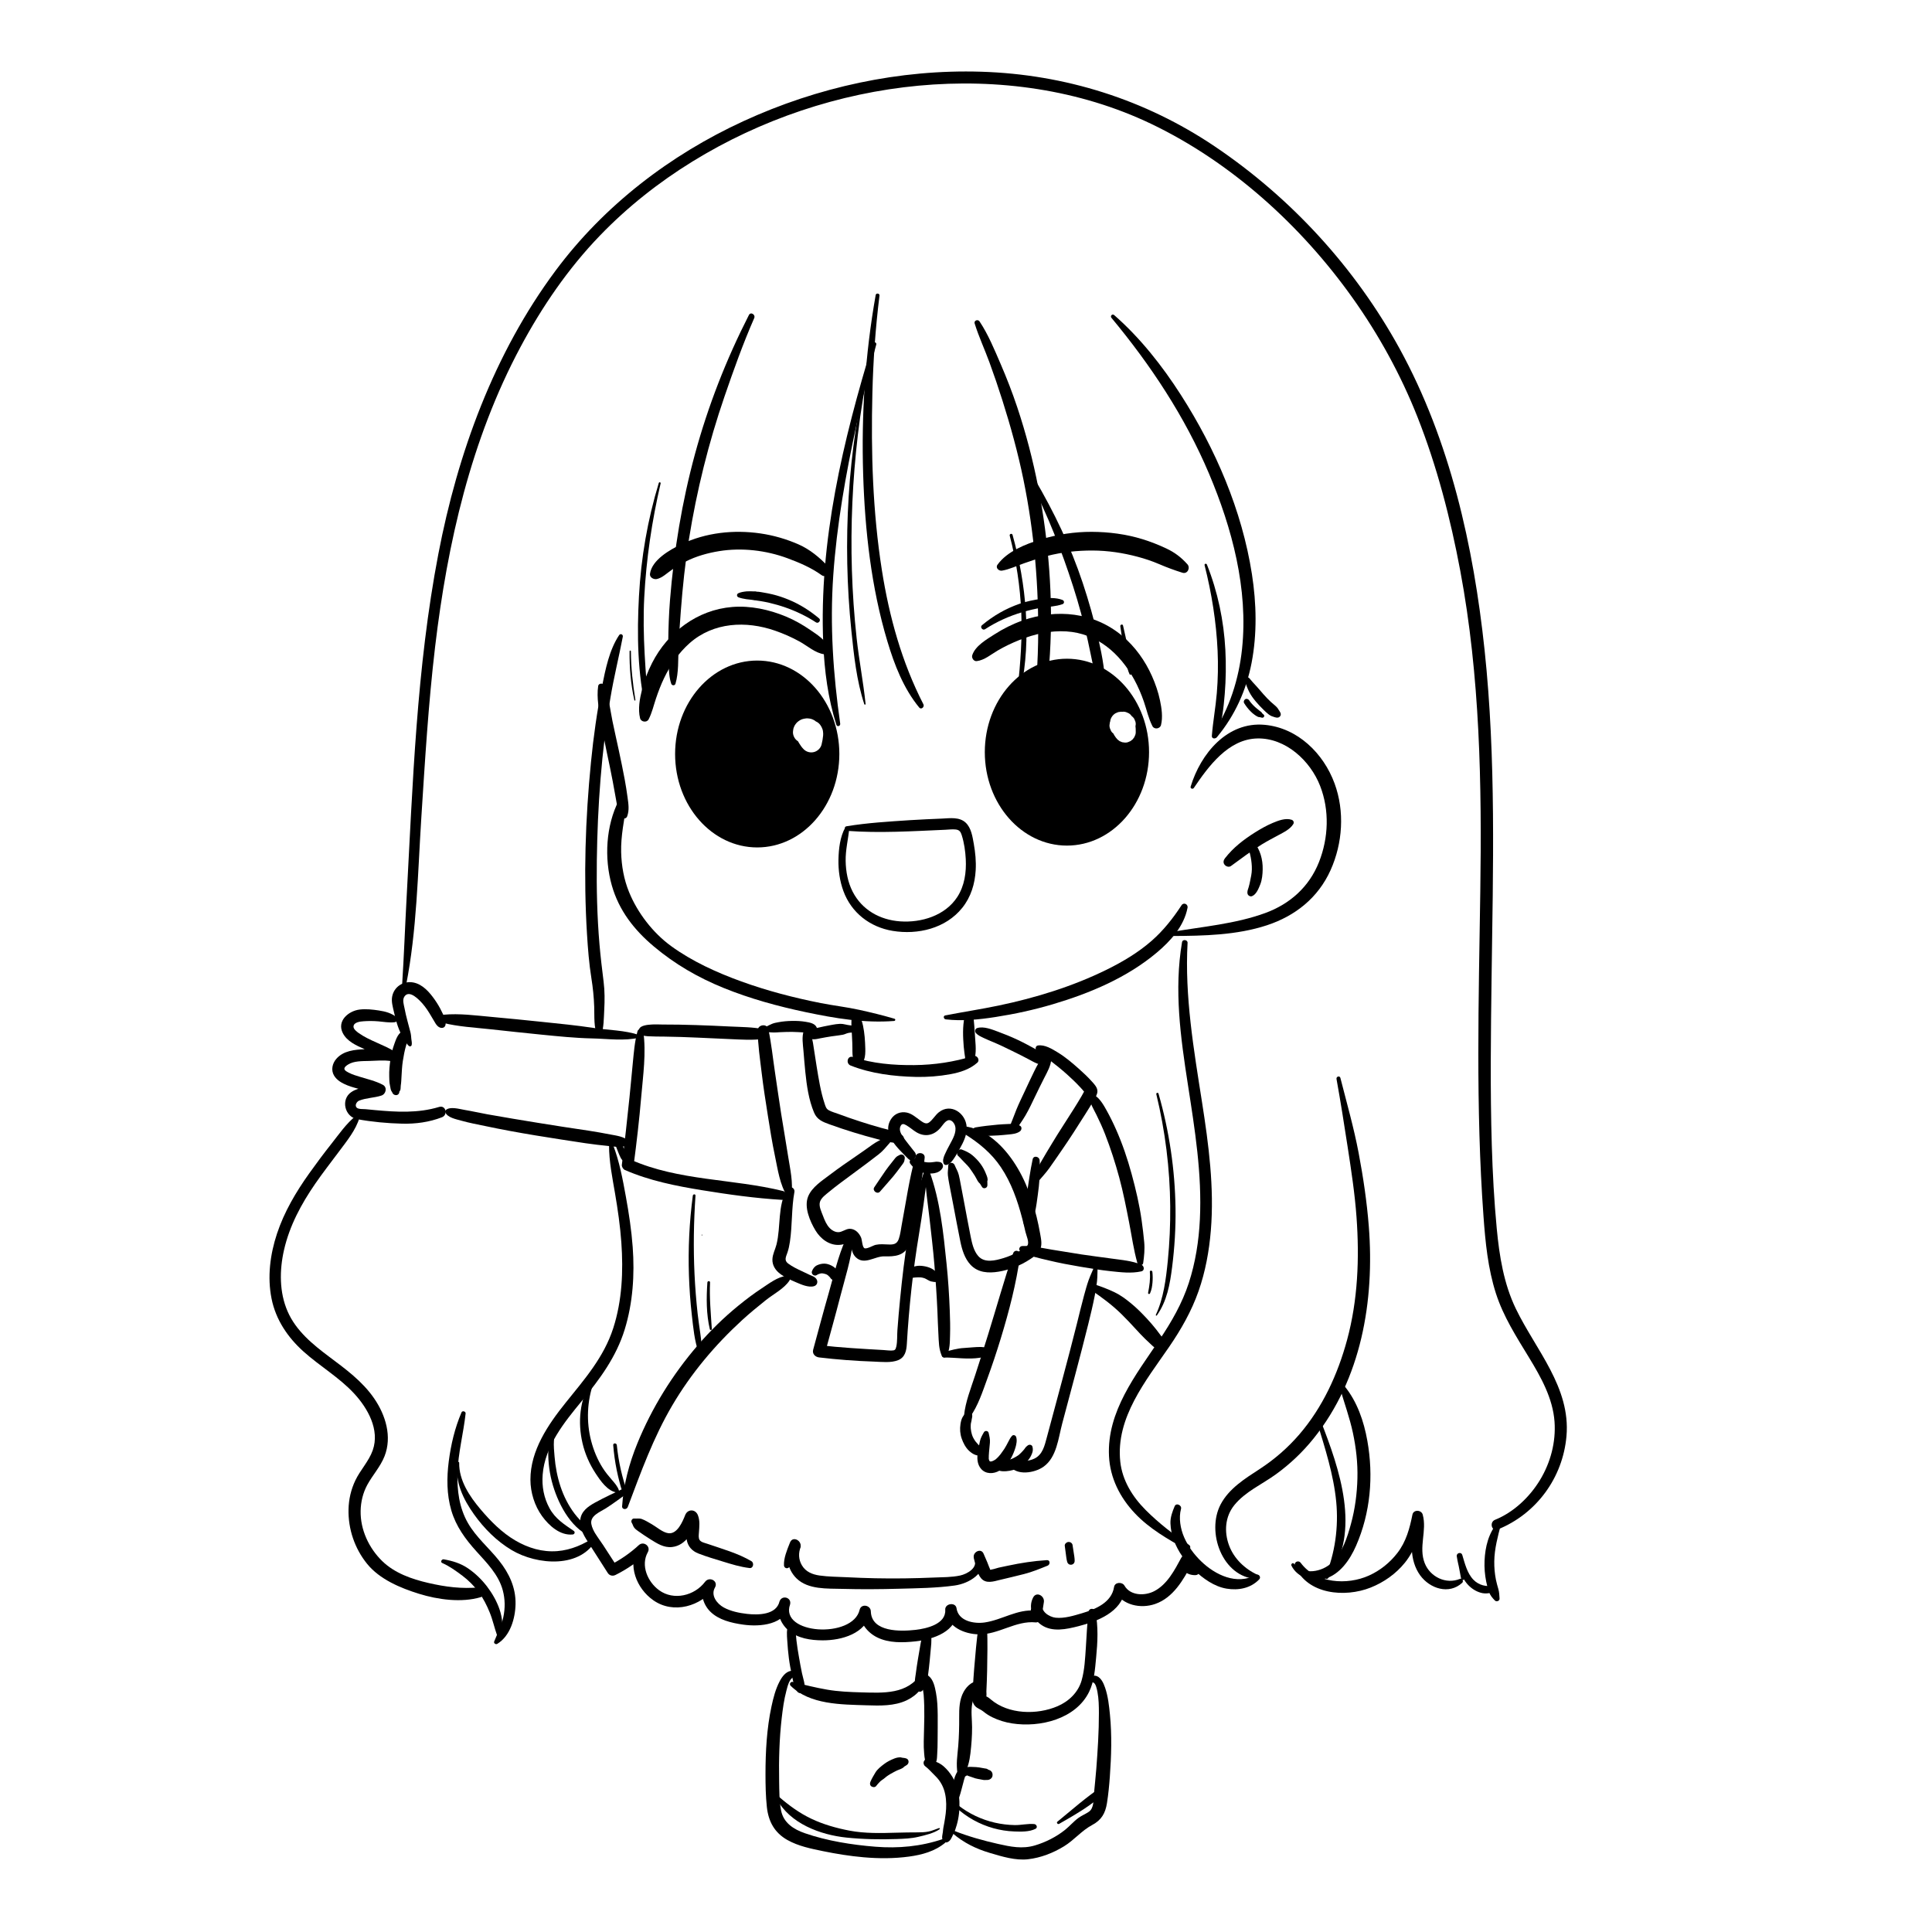 <svg width="2000" height="2000" viewBox="0 0 2000 2000" fill="none" xmlns="http://www.w3.org/2000/svg">
<g clip-path="url(#clip0_157_131)">
<path d="M881.58 1051.52C881.517 1055.25 881.234 1058.97 881.433 1062.7C881.633 1066.45 881.801 1070.2 882.032 1073.97C882.263 1077.73 882.389 1081.5 882.4 1085.27C882.41 1089.29 882.347 1093.34 883.44 1097.24C883.933 1099.03 885.519 1100.88 887.431 1101.24C887.862 1101.32 888.523 1101.5 888.944 1101.44C891.664 1101.08 893.502 1099.88 894.448 1097.24C895.813 1093.45 895.845 1089.27 895.75 1085.27C895.655 1081.35 895.435 1077.44 895.109 1073.53C894.763 1069.47 894.164 1065.51 893.345 1061.51C892.546 1057.66 891.086 1054.07 889.605 1050.43C888.839 1048.55 887.294 1047.18 885.131 1047.51C883.124 1047.81 881.622 1049.44 881.591 1051.52H881.58Z" fill="black"/>
<path d="M998.507 1052.72C996.343 1062.86 996.837 1073.38 997.656 1083.67C997.814 1085.7 998.139 1087.71 998.36 1089.74C998.497 1090.95 998.654 1092.15 998.854 1093.36C998.896 1093.61 999.137 1094.33 999.043 1094.55C998.896 1093.47 998.896 1093.43 999.022 1094.41C999.053 1094.72 999.106 1095.04 999.158 1095.35C999.274 1095.8 999.442 1096.32 999.621 1096.76C999.799 1097.19 999.641 1097.94 999.599 1096.31C999.61 1096.99 999.726 1095.63 999.736 1095.59C1000.4 1093.24 1002.95 1092.55 1004.95 1093.29C1004.82 1093.24 1004.73 1093.14 1004.6 1093.08C1004.24 1092.94 1005.27 1093.64 1004.55 1093.02C1004 1092.55 1003.52 1092.17 1002.79 1092C1001.6 1091.72 1000.06 1092.17 999.473 1093.36C998.003 1096.32 999.925 1100.9 1003.56 1100.88C1006.64 1100.87 1008.63 1097.5 1009.22 1094.82C1011 1086.68 1009.5 1077.89 1009.13 1069.68C1008.88 1064.41 1008.34 1059.22 1007.86 1053.98C1007.63 1051.61 1006.21 1049.59 1003.72 1049.29C1001.49 1049.03 998.98 1050.35 998.476 1052.72H998.507Z" fill="black"/>
<path d="M880.561 1103.04C901.694 1111.42 925.359 1114.3 947.953 1114.82C959.98 1115.09 972.027 1114.16 983.865 1111.99C993.896 1110.15 1003.96 1106.98 1011.68 1100.11C1014.8 1097.34 1011.51 1091.99 1007.64 1093.17C987.489 1099.33 967.479 1102.38 946.398 1102.59C925.244 1102.8 903.133 1101.04 882.987 1094.22C877.326 1092.31 875.214 1100.91 880.561 1103.04Z" fill="black"/>
<path d="M946.966 1192.69C943.059 1187.65 938.941 1182.71 935.244 1177.52C932.891 1174.22 930.202 1169.71 932.292 1165.63C933.805 1162.65 935.885 1163.58 938.048 1164.78C941.756 1166.84 944.865 1169.79 948.489 1171.98C957.375 1177.38 966.524 1175.51 973.299 1167.83C975.536 1165.3 978.015 1160.98 981.219 1159.8C984.885 1158.46 988.036 1162.75 988.792 1165.85C990.378 1172.32 986.208 1179.16 983.309 1184.65C981.492 1188.07 979.57 1191.55 978.036 1195.12C976.755 1198.09 975.442 1201.66 977.007 1204.7C977.395 1205.46 978.414 1206.08 979.276 1206C982.668 1205.71 984.916 1202.88 986.828 1200.25C989.317 1196.81 991.439 1192.89 993.519 1189.18C997.374 1182.34 1001.17 1174.75 1000.69 1166.67C999.852 1152.25 984.202 1141.58 971.881 1151.42C968.089 1154.45 965.631 1159.15 961.808 1161.94C958.594 1164.28 955.558 1161.98 952.113 1159.5C947.995 1156.54 943.962 1152.89 938.857 1151.76C932.45 1150.33 926.074 1152.83 922.482 1158.38C912.262 1174.19 930.296 1189.34 940.117 1199.52C944.582 1204.14 950.674 1197.44 946.966 1192.67V1192.69Z" fill="black"/>
<path d="M942.218 1204.49C945.663 1209.37 950.904 1213.31 956.913 1214.3C963.246 1215.35 971.901 1215.45 975.62 1209.19C976.943 1206.96 975.777 1203.55 973.099 1202.99C971.712 1202.69 970.41 1202.53 969.002 1202.61C968.11 1202.66 967.227 1202.82 966.345 1202.98C965.042 1203.21 967.259 1202.9 966.502 1202.94C966.051 1202.97 965.589 1203.05 965.147 1203.1C964.759 1203.14 964.37 1203.21 963.982 1203.27C964.234 1203.24 964.486 1203.2 964.738 1203.17C964.496 1203.14 964.192 1203.22 963.95 1203.24C963.362 1203.29 962.763 1203.31 962.175 1203.32C961.576 1203.32 960.988 1203.32 960.389 1203.28C960.127 1203.27 959.864 1203.25 959.602 1203.22C959.402 1203.2 958.247 1203.06 959.181 1203.19C960.053 1203.29 959.129 1203.17 958.961 1203.13C958.698 1203.09 958.446 1203.03 958.183 1202.99C957.49 1202.86 956.786 1202.82 956.093 1202.69C956.429 1202.76 957.144 1202.87 956.408 1202.72C955.242 1202.5 954.087 1202.26 952.953 1201.91C951.902 1201.59 950.904 1201.16 949.875 1200.78C949.549 1200.66 949.108 1200.47 949.675 1200.72C949.434 1200.61 949.192 1200.51 948.961 1200.39C948.373 1200.11 947.806 1199.8 947.239 1199.48C945.831 1198.66 943.951 1198.9 942.795 1200.05C941.714 1201.14 941.293 1203.19 942.218 1204.5V1204.49Z" fill="black"/>
<path d="M916.705 1177.04C912.199 1179.79 907.441 1181.8 903.113 1184.94C897.956 1188.68 892.725 1192.32 887.484 1195.94C877.925 1202.52 868.335 1209.04 859.103 1216.08C851.036 1222.23 840.5 1228.85 836.561 1238.61C832.139 1249.56 838.442 1264.23 844.187 1273.77C849.502 1282.57 858.724 1289.58 869.47 1288.67C872.012 1288.46 874.869 1287.79 877.074 1286.45C879.091 1285.22 879.091 1284.93 879.973 1287.3C881.812 1292.25 881.696 1297.25 885.688 1301.28C894.584 1310.24 905.456 1300.29 915.518 1300.57C926.222 1300.87 936.169 1300.09 941 1289.01C943.742 1282.73 944.351 1275.55 945.548 1268.85C946.956 1260.94 948.374 1253.05 949.781 1245.15C952.554 1229.61 955.79 1214.13 957.208 1198.4C957.712 1192.86 949.13 1191.98 947.691 1197.11C941.221 1220.15 937.933 1244.27 933.49 1267.77C932.555 1272.7 932.051 1278.01 930.339 1282.75C928.448 1288.02 924.762 1288.5 919.678 1288.28C915.224 1288.09 910.854 1287.69 906.453 1288.66C903.838 1289.23 896.506 1293.75 894.521 1291.91C892.473 1290.02 892.504 1283.58 891.297 1280.91C889.563 1277.09 886.643 1273.63 882.473 1272.44C877.589 1271.05 874.806 1273.67 870.457 1275.12C866.245 1276.52 861.886 1274.34 858.945 1271.34C855.594 1267.91 853.651 1263.18 852.002 1258.76C850.384 1254.42 847.233 1248.41 848.956 1243.76C850.468 1239.68 854.891 1236.59 858.105 1233.91C862.002 1230.66 866.024 1227.56 870.089 1224.51C878.986 1217.86 887.967 1211.31 896.863 1204.66C901.17 1201.44 905.445 1198.21 909.678 1194.89C914.258 1191.32 917.419 1187.18 921.211 1182.89C923.911 1179.84 920.476 1174.71 916.684 1177.02L916.705 1177.04Z" fill="black"/>
<path d="M910.927 1233.58C915.497 1228.32 920.139 1223.13 924.645 1217.83C926.977 1215.08 929.088 1212.11 931.284 1209.25C932.387 1207.82 933.458 1206.38 934.519 1204.92C935.149 1204.05 935.727 1203.23 936.052 1202.18C936.357 1201.18 936.326 1200.55 936.546 1199.56C937.229 1196.49 934.141 1194.14 931.357 1195.58C929.677 1196.45 928.217 1197.06 926.914 1198.65C925.633 1200.21 924.383 1201.79 923.154 1203.4C921.022 1206.16 918.763 1208.87 916.778 1211.74C912.808 1217.46 908.974 1223.28 905.066 1229.05C902.703 1232.54 908.144 1236.78 910.938 1233.58H910.927Z" fill="black"/>
<path d="M998.318 1173.73C1013.11 1182.89 1026.27 1193.61 1036.06 1208.18C1046.91 1224.31 1053.4 1242.93 1058.26 1261.64C1059.43 1266.14 1060.51 1270.64 1061.53 1275.17C1062.35 1278.82 1065.69 1285.91 1063.69 1289.09C1061.78 1292.12 1056.27 1294.56 1053.23 1296.25C1048.68 1298.8 1043.9 1300.83 1038.91 1302.34C1030.5 1304.89 1019.26 1307.82 1012.64 1300.23C1007.86 1294.74 1006.17 1286.75 1004.77 1279.81C1002.32 1267.69 1000.13 1255.51 997.824 1243.36C996.658 1237.23 995.492 1231.09 994.326 1224.96C993.78 1222.07 993.276 1219.18 992.551 1216.33C991.564 1212.42 989.778 1209.84 988.266 1206.12C986.911 1202.77 981.638 1202.91 981.606 1207.02C981.575 1210.46 980.86 1213.33 981.26 1216.76C981.617 1219.84 982.121 1222.85 982.709 1225.89C984.033 1232.74 985.346 1239.59 986.669 1246.44C989.148 1259.32 991.48 1272.22 994.116 1285.05C995.881 1293.65 998.549 1302.63 1004.64 1309.22C1012.34 1317.57 1023.31 1318.17 1033.86 1316.41C1045.37 1314.49 1056.63 1309.97 1066.36 1303.54C1070.1 1301.07 1074.13 1298.41 1076.32 1294.36C1079.2 1289.02 1077.76 1282.81 1076.76 1277.16C1072.68 1254.03 1065.64 1230.03 1053.7 1209.69C1042.34 1190.31 1024.43 1170.64 1001.41 1166.39C997.047 1165.6 994.274 1171.23 998.318 1173.73Z" fill="black"/>
<path d="M991.891 1196.61C994.212 1198.7 996.113 1201.16 998.361 1203.29C999.474 1204.34 1000.54 1205.45 1001.55 1206.58C1002.07 1207.15 1002.56 1207.74 1003.05 1208.33C1003.02 1208.3 1003.98 1209.49 1003.55 1208.93C1003.12 1208.38 1004.03 1209.59 1004.01 1209.57C1005.83 1212.05 1007.46 1214.6 1009.13 1217.17C1011.02 1220.06 1012.27 1224.28 1015.44 1225.93L1013.88 1224.36C1014.79 1225.74 1015.67 1227.14 1016.48 1228.58C1017.98 1231.26 1022.11 1230.01 1022.15 1227.04C1022.16 1226.14 1022.15 1225.24 1022.13 1224.34C1022.11 1223.86 1022.07 1223.37 1022.06 1222.89C1022.05 1222.37 1021.9 1223.28 1022.15 1222.55C1022.93 1220.34 1021.63 1217.58 1020.83 1215.52C1019.34 1211.66 1017.53 1208.2 1015.06 1204.87C1012.65 1201.6 1009.82 1198.64 1006.72 1196.01C1003.48 1193.26 999.663 1191.55 995.725 1190.02C992.027 1188.58 989.065 1194.07 991.891 1196.62V1196.61Z" fill="black"/>
<path d="M875.602 1282.54C867.525 1300.38 863.187 1320.2 857.777 1338.98C852.221 1358.3 847.106 1377.75 841.801 1397.14C840.604 1401.51 843.912 1404.72 847.935 1405.2C866.821 1407.47 885.833 1408.87 904.845 1409.53C912.649 1409.8 922.396 1411.03 929.791 1408.02C936.997 1405.08 938.352 1398.18 938.761 1391.15C940.978 1353.1 945.085 1315.25 951.334 1277.64C954.822 1256.68 957.7 1235.76 960.126 1214.66C960.399 1212.31 956.87 1212.11 956.187 1214.13C941.912 1256.31 936.135 1300.62 931.776 1344.81C930.715 1355.57 929.77 1366.34 928.982 1377.13C928.594 1382.51 929.024 1388.64 927.869 1393.89C927.081 1397.48 926.241 1398.03 922.701 1398.08C919.991 1398.12 917.239 1397.71 914.54 1397.55C892.261 1396.27 870.119 1395.09 847.935 1392.48L854.069 1400.54C859.332 1381.14 864.794 1361.78 869.804 1342.32C874.678 1323.38 880.991 1304.08 883.081 1284.59C883.501 1280.7 877.209 1279.01 875.602 1282.56V1282.54Z" fill="black"/>
<path d="M957.29 1213.24C957.868 1229.33 960.43 1245.25 962.227 1261.23C964.033 1277.34 965.987 1293.42 967.31 1309.58C968.602 1325.39 969.705 1341.23 970.399 1357.08C970.745 1365.02 970.945 1372.95 971.417 1380.87C971.901 1388.95 971.659 1396.5 975.167 1403.91C976.039 1405.74 979.064 1405.7 979.946 1403.91C983.434 1396.82 983.266 1389.76 983.497 1381.96C983.749 1373.65 983.528 1365.38 983.213 1357.08C982.593 1340.85 981.564 1324.66 979.904 1308.51C976.627 1276.56 973.287 1242.9 962.174 1212.58C961.26 1210.09 957.174 1210.26 957.279 1213.24H957.29Z" fill="black"/>
<path d="M977.563 1405.28C989.79 1405.28 1002.09 1407.47 1014.32 1405.55C1017.59 1405.03 1023.28 1403.87 1024.27 1400.13C1025.51 1395.44 1018.89 1394.45 1015.67 1394.39C1009.93 1394.26 1004.05 1395.13 998.308 1395.41C990.935 1395.75 983.897 1397.87 976.828 1399.84C973.834 1400.68 974.412 1405.29 977.563 1405.29V1405.28Z" fill="black"/>
<path d="M814.912 1230.88C804.65 1248 808.547 1269.69 803.789 1288.43C802.486 1293.56 799.755 1298.35 799.598 1303.74C799.409 1309.84 802.686 1314.87 807.36 1318.47C812.244 1322.24 818.105 1324.86 823.746 1327.28C829.113 1329.57 836.896 1333.16 842.716 1331.45C846.297 1330.39 847.064 1326.26 844.795 1323.58C842.884 1321.33 840.751 1320.93 838.136 1319.73C835.52 1318.53 832.947 1317.22 830.321 1316.01C825.458 1313.76 820.322 1311.29 815.994 1308.09C811.477 1304.75 813.557 1301.24 815.154 1296.61C816.404 1293 817.149 1289.23 817.717 1285.46C820.269 1268.47 819.25 1250.9 822.359 1234.02C823.168 1229.63 817.401 1226.71 814.902 1230.88H814.912Z" fill="black"/>
<path d="M845.436 1319.98C845.814 1319.7 846.213 1319.45 846.644 1319.23C846.885 1319.1 847.148 1319 847.39 1318.88C846.245 1319.45 846.822 1319.1 847.148 1319.01C848.062 1318.75 848.934 1318.39 849.869 1318.21C851.034 1317.99 848.829 1318.28 849.627 1318.23C849.837 1318.22 850.037 1318.2 850.247 1318.19C850.74 1318.17 851.234 1318.19 851.717 1318.22C852.957 1318.32 850.583 1318.01 851.423 1318.17C851.633 1318.21 851.843 1318.24 852.043 1318.28C852.568 1318.4 853.093 1318.51 853.608 1318.63C854.102 1318.74 854.585 1318.88 855.057 1319.05C855.299 1319.13 855.53 1319.23 855.761 1319.31C854.091 1318.71 854.984 1318.97 855.383 1319.17C855.835 1319.4 856.265 1319.64 856.685 1319.91C856.896 1320.05 857.095 1320.18 857.295 1320.33C858.019 1320.83 856.192 1319.37 856.969 1320.1C857.673 1320.75 858.398 1321.4 859.049 1322.11C859.353 1322.44 859.7 1323.13 858.86 1321.81C858.986 1322.01 859.143 1322.2 859.269 1322.41C860.173 1323.85 861.213 1324.95 862.988 1325.22C862.452 1324.9 861.906 1324.59 861.37 1324.27C861.622 1324.5 861.864 1324.74 862.095 1325.01C863.366 1326.48 865.729 1325.9 866.664 1324.42C866.759 1324.27 866.843 1324.11 866.937 1323.97C866.99 1323.87 867.032 1323.77 867.084 1323.67C866.916 1323.92 866.727 1324.27 867.347 1323.47C868.408 1322.11 868.513 1320.44 868.103 1318.81C867.788 1317.58 867.263 1316.36 866.633 1315.27C865.383 1313.09 863.124 1311.33 860.908 1310.2C858.545 1308.98 855.908 1308.1 853.219 1308.11C850.646 1308.11 848.209 1308.7 845.877 1309.77C843.167 1311.02 841.444 1313.41 840.468 1316.16C840.016 1317.43 840.688 1318.95 841.686 1319.72C842.673 1320.48 844.375 1320.78 845.446 1319.98H845.436Z" fill="black"/>
<path d="M942.585 1323.38C943.54 1323.06 944.507 1322.85 945.494 1322.66C945.715 1322.62 946.492 1322.58 945.662 1322.62C944.727 1322.67 945.862 1322.62 945.988 1322.6C946.513 1322.55 947.028 1322.48 947.553 1322.44C949.633 1322.26 951.733 1322.19 953.813 1322.39C954.454 1322.45 954.128 1322.72 953.288 1322.32C953.456 1322.39 953.834 1322.41 954.002 1322.44C954.475 1322.54 954.947 1322.64 955.41 1322.76C955.872 1322.88 956.334 1323.02 956.796 1323.17C957.08 1323.26 957.363 1323.37 957.647 1323.47C958.634 1323.82 957.636 1323.63 957.363 1323.35C957.615 1323.62 958.319 1323.8 958.655 1323.98C959.128 1324.23 959.58 1324.52 960.052 1324.79C961.449 1325.55 962.962 1326.45 964.548 1326.66C964.275 1326.63 966.47 1326.94 965.168 1326.73C964.285 1326.58 965.01 1326.71 965.231 1326.75C965.682 1326.84 966.134 1326.93 966.575 1327.02C968.634 1327.46 970.598 1326.84 971.249 1324.61C971.585 1323.45 971.228 1321.91 971.018 1320.78C970.682 1319.01 969.894 1317.58 968.602 1316.28C964.768 1312.46 959.075 1310.86 953.824 1310.39C947.941 1309.86 942.49 1311.83 938.288 1315.97C935.221 1318.99 938.32 1324.77 942.595 1323.38H942.585Z" fill="black"/>
<path d="M814.324 1320.71C804.902 1321.81 796.342 1328.57 788.58 1333.66C780.313 1339.08 772.435 1345.05 764.768 1351.28C749.359 1363.78 735.252 1377.62 722.311 1392.64C696.146 1423.03 674.866 1457.23 659.719 1494.37C651.264 1515.13 645.455 1536.9 644.006 1559.32C643.775 1562.89 648.743 1563.05 649.846 1560.1C663.427 1524.04 676.389 1488.02 696.041 1454.68C715.442 1421.73 740.031 1392.45 768.181 1366.64C776.08 1359.39 784.378 1352.64 792.739 1345.94C800.648 1339.61 811.488 1334.21 817.202 1325.71C818.515 1323.76 816.814 1320.43 814.335 1320.71H814.324Z" fill="black"/>
<path d="M1129.01 1335.15C1140.68 1343 1151.13 1350.79 1160.81 1360.24C1165.98 1365.3 1170.94 1370.62 1175.82 1375.94C1178.94 1379.36 1182.06 1382.69 1185.37 1385.93C1187.42 1387.94 1189.5 1389.89 1191.62 1391.83C1194.14 1394.15 1196.29 1396.63 1200.04 1396.34C1202.25 1396.17 1204.81 1394.8 1205.24 1392.38C1205.95 1388.5 1204.57 1386.45 1202.41 1383.51C1200.58 1381.02 1198.73 1378.56 1196.82 1376.14C1193.69 1372.2 1190.46 1368.43 1187.02 1364.75C1181.87 1359.27 1176.65 1353.95 1170.82 1349.2C1165.53 1344.87 1160.07 1340.76 1153.89 1337.78C1146.63 1334.26 1139.19 1331.6 1131.58 1329.07C1127.84 1327.83 1126.03 1333.14 1129.02 1335.15H1129.01Z" fill="black"/>
<path d="M653.963 1576.33C655.108 1578.12 655.234 1579.77 656.579 1581.48C657.818 1583.06 658.963 1583.81 660.612 1585C664.719 1587.94 668.889 1590.71 673.164 1593.39C680.128 1597.74 687.229 1602.45 695.821 1601.46C710.578 1599.76 717.994 1584.46 722.395 1572.02C718.257 1572.57 714.108 1573.1 709.969 1573.65C712.616 1579.64 709.801 1587.64 710.904 1594.03C712.091 1600.93 716.481 1605.63 722.91 1608.15C731.103 1611.37 739.747 1613.88 748.161 1616.46C757.383 1619.3 766.395 1622.11 775.943 1623.23C779.861 1623.7 780.88 1617.92 777.865 1616.14C763.948 1607.92 747.573 1603.42 732.311 1598.15C729.832 1597.29 725.809 1596.57 724.254 1594.22C722.857 1592.1 723.372 1588.87 723.529 1586.49C723.929 1580.38 724.758 1574.27 722.406 1568.42C719.843 1562.04 711.839 1561.94 709.297 1568.42C706.639 1575.19 701.115 1588.35 691.945 1587.18C686.01 1586.42 679.802 1580.76 674.761 1577.89C671.515 1576.04 667.996 1573.79 664.488 1572.52C661.62 1571.48 659.341 1572.26 656.474 1571.97C654.278 1571.75 652.85 1574.61 653.963 1576.34V1576.33Z" fill="black"/>
<path d="M816.646 1622.6C822.118 1617.57 825.469 1609.33 828.337 1602.58C831.33 1595.55 821.047 1589.37 817.938 1596.5C812.476 1609.01 814.566 1624.21 824.587 1633.97C836.687 1645.74 856.529 1644.36 872.095 1644.8C891.538 1645.34 911.022 1645.19 930.465 1644.66C949.603 1644.14 969.266 1643.96 988.246 1641.32C1003.42 1639.21 1020.7 1628.7 1018.9 1611.04C1015.25 1611.54 1011.62 1612.03 1007.97 1612.52C1009.83 1619.12 1011.08 1628.57 1015.69 1633.91C1020.81 1639.83 1028.71 1637.05 1035.16 1635.49C1043.5 1633.47 1051.89 1631.58 1060.2 1629.42C1068.65 1627.23 1076.45 1624.02 1084.51 1620.75C1087.29 1619.63 1087.31 1614.83 1083.74 1615.05C1069.92 1615.9 1056.9 1617.93 1043.35 1620.81C1040.2 1621.48 1037.04 1622.14 1033.88 1622.81C1032.2 1623.17 1025.44 1625.6 1024.08 1624.85C1025.96 1625.89 1024.18 1622.81 1023.9 1622.07C1023.3 1620.44 1022.68 1618.83 1022.02 1617.23C1020.77 1614.22 1019.43 1611.24 1018.14 1608.25C1015.34 1601.76 1005.46 1607.35 1008.54 1613.86C1012.86 1622.99 1001.03 1629.44 993.918 1630.97C985.137 1632.85 975.725 1632.69 966.797 1633.07C946.63 1633.92 926.421 1634.25 906.243 1633.82C896.328 1633.61 886.412 1633.25 876.507 1632.74C867.201 1632.27 857.663 1632.28 848.43 1630.97C840.973 1629.91 834.135 1627.16 830.154 1620.45C826.583 1614.43 826.352 1607.57 828.956 1601.16L817.339 1597.96C814.629 1604.8 811.216 1613.07 811.573 1620.51C811.699 1623.12 814.713 1624.4 816.657 1622.61L816.646 1622.6Z" fill="black"/>
<path d="M1102.25 1600.27L1103.31 1608.25C1103.7 1611.17 1103.96 1614.11 1104.78 1616.95C1105.14 1618.19 1106.2 1619.44 1107.53 1619.69C1108.69 1619.91 1109.49 1619.84 1110.55 1619.29C1111.76 1618.67 1112.5 1617.22 1112.49 1615.9C1112.49 1612.94 1111.94 1610.04 1111.49 1607.13C1111.08 1604.48 1110.67 1601.83 1110.27 1599.18C1110.13 1598.27 1109.17 1597.15 1108.39 1596.74C1107.57 1596.31 1106.72 1596.13 1105.78 1596.26C1103.99 1596.5 1101.98 1598.25 1102.24 1600.27H1102.25Z" fill="black"/>
<path d="M647.881 1539.75C637.156 1544.85 626.474 1549.71 616.054 1555.43C608.586 1559.53 601.254 1564.66 600.624 1573.98C600.004 1583.18 605.508 1591.36 610.235 1598.74C616.537 1608.59 622.829 1618.44 629.131 1628.3C630.927 1631.1 634.205 1631.86 637.146 1630.4C649.046 1624.49 659.928 1616.94 669.718 1607.95C666.598 1605.55 663.468 1603.13 660.348 1600.72C649.362 1620.3 658.794 1644.27 676.241 1656.54C697.196 1671.26 725.503 1662.91 740.114 1643.43L729.894 1637.45C724.117 1647.62 727.173 1660.29 735.282 1668.33C744.032 1677 757.256 1680.08 769.052 1681.77C786.919 1684.34 813.052 1682.15 817.926 1660.73C819.564 1653.54 809.407 1650.85 806.981 1657.71C803.179 1668.42 807.632 1680.37 815.993 1687.65C825.709 1696.11 839.206 1698.04 851.643 1698.08C871.169 1698.14 896.179 1691.21 901.273 1669.56C897.418 1669.03 893.563 1668.52 889.698 1667.99C889.992 1679.79 897.618 1689.87 908.038 1695.02C920.18 1701.03 934.696 1700.54 947.826 1699.12C965.651 1697.18 991.868 1688.84 990.419 1666.44C986.522 1666.96 982.625 1667.49 978.728 1668.02C981.007 1684.27 998.212 1691.48 1012.85 1691.87C1033.58 1692.41 1051.33 1677.38 1072.19 1679.51C1074.57 1679.75 1077.67 1677.46 1078.05 1675.04C1078.91 1669.5 1079.76 1663.97 1080.62 1658.43C1081.59 1652.16 1072.94 1647.07 1069.49 1653.73C1064.18 1664.04 1068.78 1675.73 1077.98 1682.08C1089.25 1689.88 1104.07 1686.57 1116.34 1683.45C1135.97 1678.46 1161.16 1668.86 1164.64 1645.96C1161.06 1646.44 1157.47 1646.9 1153.89 1647.37C1162.24 1661.81 1180.84 1665.65 1195.88 1660.4C1214.58 1653.89 1224.98 1635.47 1233.76 1618.99C1229.83 1617.93 1225.91 1616.86 1221.98 1615.8C1221.33 1625.16 1229.19 1631.13 1238.04 1630.53C1241.54 1630.28 1243.75 1625.09 1240 1623.31C1237.16 1621.95 1234.36 1619.14 1234.61 1615.8C1235.08 1609.5 1225.72 1607.28 1222.84 1612.62C1215.92 1625.41 1208.29 1640.26 1194.78 1647.2C1184.98 1652.25 1170.09 1651.96 1164.04 1641.43C1161.71 1637.4 1154.08 1637.65 1153.28 1642.84C1150.79 1658.9 1134.19 1665.83 1120.3 1669.95C1111.64 1672.51 1101.81 1675.61 1092.71 1674.64C1086.36 1673.97 1075.95 1667.75 1080.01 1659.89C1076.3 1658.32 1072.59 1656.76 1068.87 1655.19C1068.02 1660.73 1067.16 1666.27 1066.32 1671.81C1068.27 1670.31 1070.23 1668.83 1072.18 1667.34C1053.15 1665.46 1037.66 1676.83 1019.51 1679.54C1008.29 1681.22 992.068 1678.18 990.198 1664.86C989.263 1658.25 978.077 1659.77 978.507 1666.45C979.463 1681.25 959.149 1685.93 947.815 1687.22C932.837 1688.92 902.072 1690 901.473 1668C901.294 1661.55 891.452 1659.75 889.898 1666.44C882.839 1696.72 806.687 1692.03 817.915 1660.75C814.271 1659.74 810.615 1658.73 806.97 1657.73C803.683 1671.82 784.808 1672.02 773.327 1670.7C765.271 1669.79 756.321 1667.96 749.179 1664.03C742.173 1660.16 735.482 1651.55 740.104 1643.45C743.979 1636.65 734.347 1631.55 729.883 1637.47C718.97 1651.96 697.353 1657.19 682.28 1646.18C670.39 1637.51 663.006 1620.45 670.642 1606.77C673.982 1600.77 666.252 1594.93 661.273 1599.53C652.229 1607.88 642.208 1614.76 631.222 1620.3C633.89 1621 636.568 1621.7 639.236 1622.4C634.257 1614.73 629.289 1607.07 624.321 1599.4C620.14 1592.95 613.449 1585.37 612.126 1577.55C610.687 1569.02 621.306 1565.15 627.209 1561.39C635.35 1556.2 642.944 1550.37 650.811 1544.78C653.857 1542.62 651.273 1538.14 647.881 1539.76V1539.75Z" fill="black"/>
<path d="M957.626 1689.16C954.401 1692.86 953.488 1698.59 952.679 1703.3C951.86 1708.08 951.051 1712.88 950.231 1717.66C949.381 1722.66 948.666 1727.66 948.005 1732.7C947.427 1737.09 945.526 1745.14 949.507 1748.29C949.108 1747.6 948.698 1746.9 948.299 1746.22C948.572 1747.54 949.034 1748.72 949.822 1749.82C951.009 1751.49 952.931 1751.73 954.496 1750.42C955.536 1749.56 956.282 1748.55 956.891 1747.34L955.2 1749.04C958.078 1747.79 958.687 1744.9 959.286 1742.13C959.884 1739.37 960.368 1736.63 960.735 1733.82C961.376 1728.99 961.954 1724.16 962.405 1719.32C962.857 1714.48 963.309 1709.65 963.75 1704.81C964.191 1700.03 964.79 1694.25 962.626 1689.82C961.765 1688.05 958.908 1687.7 957.626 1689.18V1689.16Z" fill="black"/>
<path d="M1012.89 1684.06C1010.88 1698.45 1009.66 1712.82 1008.47 1727.3C1007.9 1734.12 1007.48 1740.94 1007.08 1747.78C1006.73 1753.72 1004.99 1761.43 1009.55 1766.24C1011.88 1768.7 1015.29 1769.52 1017.9 1771.68C1020.78 1774.08 1023.95 1776.1 1027.31 1777.74C1033.79 1780.9 1040.69 1782.98 1047.8 1784.08C1076.49 1788.54 1113.61 1779.64 1127.44 1751.38C1132.78 1740.48 1133.54 1727.99 1134.7 1716.08C1136.25 1700.07 1137.15 1683.83 1133.86 1667.98C1133.19 1664.72 1127.55 1664.5 1127.05 1667.98C1125.28 1680.39 1124.94 1692.9 1124.08 1705.39C1123.3 1716.63 1122.81 1728.66 1119.7 1739.53C1116.14 1751.98 1106.47 1761.24 1094.77 1766.27C1073.48 1775.44 1043.95 1774.76 1025.82 1759.37C1024.64 1758.37 1021.44 1755.58 1019.6 1755.86C1019.4 1755.79 1019.2 1755.73 1019.01 1755.67C1020.52 1758.48 1021.14 1758.74 1020.87 1756.4C1021.53 1755.23 1021.04 1752.33 1021.1 1751.01C1021.41 1743.82 1021.74 1736.65 1021.87 1729.46C1022.13 1714.7 1022.44 1700.02 1021.86 1685.28C1021.67 1680.41 1013.63 1678.73 1012.89 1684.06Z" fill="black"/>
<path d="M819.029 1729.61C813.242 1730.48 809.481 1735.92 806.981 1740.72C802.801 1748.73 800.543 1757.66 798.652 1766.44C793.726 1789.25 792.444 1813.3 792.434 1836.59C792.434 1847.88 792.644 1859.28 793.841 1870.52C795.448 1885.57 801.771 1897.27 815.195 1904.8C826.455 1911.12 839.417 1913.72 851.948 1916.3C865.844 1919.15 879.94 1921.42 894.078 1922.65C909.698 1924 925.537 1924.04 941.093 1921.92C954.486 1920.09 967.783 1916.51 978.371 1907.68C980.178 1906.18 978.245 1903.02 976.081 1903.75C953.372 1911.46 930.054 1913.62 906.189 1911.72C881.852 1909.77 856.233 1905.72 833.094 1897.7C821.529 1893.69 811.109 1887.02 808.588 1874.29C806.624 1864.39 806.74 1853.73 806.561 1843.66C806.162 1821.98 806.74 1800.07 809.229 1778.51C810.332 1768.96 811.603 1759.44 814.092 1750.14C815.279 1745.71 816.928 1738.04 821.697 1735.95C825.594 1734.24 822.548 1729.09 819.029 1729.63V1729.61Z" fill="black"/>
<path d="M953.257 1738.05C953.908 1743.61 955.736 1748.87 956.177 1754.49C956.765 1762.1 956.923 1769.74 956.839 1777.37C956.744 1785.78 956.419 1794.18 956.261 1802.6C956.188 1806.75 956.282 1810.96 956.681 1815.09C956.891 1817.28 957.059 1819.68 957.543 1821.83C958.078 1824.28 959.528 1825.67 960.725 1827.73C961.975 1829.88 965.946 1830.36 967.059 1827.73C967.836 1825.89 969.097 1824.46 969.559 1822.52C970.063 1820.37 970.042 1818.01 970.189 1815.81C970.494 1811.18 970.599 1806.51 970.609 1801.87C970.63 1793.02 970.819 1784.16 970.714 1775.31C970.62 1767.56 970.347 1759.83 968.897 1752.21C967.752 1746.19 966.25 1738.72 961.177 1734.79C958.467 1732.68 952.732 1733.57 953.268 1738.07L953.257 1738.05Z" fill="black"/>
<path d="M957.796 1828.44C961.609 1831.35 964.623 1835.03 968.079 1838.33C970.936 1841.06 973.247 1844.13 975.074 1847.65C978.268 1853.77 979.391 1860.73 979.507 1867.41C979.633 1874.66 978.667 1880.25 977.49 1887.2C977.217 1888.79 976.892 1890.36 976.587 1891.94C976.219 1893.87 976.219 1895.15 976.072 1896.36C975.705 1899.33 974.455 1902.57 976.167 1905.33C976.997 1906.66 978.94 1907.74 980.547 1907.11C984.013 1905.75 984.948 1902.56 986.492 1899.48C986.944 1898.57 988.068 1896.47 988.708 1894.61C989.318 1892.84 989.874 1891.07 990.399 1889.28C992.658 1881.53 993.551 1873.04 993.193 1864.98C992.794 1856.01 990.589 1847.09 985.893 1839.36C983.425 1835.31 980.305 1831.49 976.713 1828.38C972.186 1824.47 966.556 1822.71 960.852 1821.25C956.241 1820.08 954.414 1825.88 957.817 1828.46L957.796 1828.44Z" fill="black"/>
<path d="M1015.64 1740.79C1007.79 1738.78 1001.13 1744.96 997.584 1751.34C993.109 1759.38 992.878 1768.74 992.941 1777.71C993.014 1787.53 992.752 1797.39 991.985 1807.19C991.596 1812.12 990.924 1817.03 990.63 1821.96C990.336 1826.76 990.515 1831.05 991.145 1835.76C991.575 1839.02 995.913 1841.01 997.846 1837.58C1001.87 1830.44 1003.62 1823.21 1004.59 1815.02C1005.65 1806.06 1006.33 1797.02 1006.29 1787.98C1006.26 1779.91 1004.96 1771.36 1006.48 1763.37C1007.89 1755.96 1012.47 1752.74 1017.47 1747.72C1019.64 1745.54 1018.69 1741.56 1015.64 1740.78V1740.79Z" fill="black"/>
<path d="M999.999 1837.31C1001.65 1838.27 1003.42 1838.82 1005.22 1839.41C1006.75 1839.94 1008.29 1840.53 1009.84 1840.98C1011.4 1841.43 1013.04 1841.63 1014.63 1841.95C1015.37 1842.09 1016.1 1842.23 1016.83 1842.38C1017.42 1842.49 1018.01 1842.6 1018.62 1842.68C1019.7 1842.83 1020.68 1842.61 1021.74 1842.41C1021.24 1842.47 1020.73 1842.55 1020.23 1842.61C1020.9 1842.61 1021.56 1842.62 1022.24 1842.6C1024.49 1842.53 1026.83 1841.01 1027.36 1838.7C1027.57 1837.76 1027.57 1836.81 1027.36 1835.87C1027.11 1834.76 1026.01 1833.16 1024.92 1832.7C1024.19 1832.38 1023.45 1832.07 1022.71 1831.78C1022.52 1831.71 1022.33 1831.64 1022.14 1831.56C1022.89 1831.89 1023 1831.89 1022.48 1831.56C1021.7 1830.86 1020.04 1830.78 1019.03 1830.6C1017.22 1830.27 1015.42 1829.94 1013.61 1829.63C1011.5 1829.27 1009.36 1829.25 1007.23 1829.16C1006.35 1829.12 1005.49 1829.08 1004.62 1829.04C1003.4 1828.99 1002.26 1829.15 1001.06 1829.34C999.39 1829.59 998.14 1831.44 997.94 1832.96C997.709 1834.66 998.497 1836.43 1000.02 1837.31H999.999Z" fill="black"/>
<path d="M1131.72 1741.75C1134.24 1742.38 1135.49 1748.41 1136.09 1751.53C1137.44 1758.65 1137.56 1766.04 1137.58 1773.27C1137.61 1792.57 1136.35 1811.89 1134.88 1831.13C1134.21 1839.88 1133.21 1848.59 1132.43 1857.32C1131.91 1863.18 1132.54 1871.83 1127.22 1875.5C1123.8 1877.87 1119.87 1879.38 1116.48 1881.84C1111.35 1885.55 1107.36 1890.41 1102.43 1894.35C1093.36 1901.58 1082.38 1907.11 1071.27 1910.4C1058.26 1914.25 1046.21 1911.75 1033.21 1908.83C1017.92 1905.39 1002.06 1900.97 987.511 1895.16C986.103 1894.61 984.916 1896.75 986.03 1897.71C997.657 1907.68 1010.23 1913.86 1024.89 1918.21C1037.28 1921.88 1051.25 1926.18 1064.28 1924.68C1077.48 1923.17 1090.16 1918.19 1101.46 1911.29C1112.01 1904.82 1119.75 1895 1130.65 1889.2C1140.21 1884.11 1144.26 1877.15 1145.94 1866.49C1147.37 1857.41 1148.25 1848.31 1148.91 1839.15C1150.45 1817.85 1151.12 1796.33 1149.02 1775.04C1148.1 1765.77 1147.07 1756.15 1144.06 1747.29C1142.4 1742.42 1139.53 1735.52 1133.67 1734.68C1129.14 1734.03 1127.01 1740.58 1131.72 1741.75Z" fill="black"/>
<path d="M906.946 1848.94C907.934 1847.66 908.974 1846.43 910.087 1845.27C911.463 1843.83 911.726 1843.54 913.343 1842.47C914.278 1841.84 915.171 1841.21 916.032 1840.47C916.347 1840.19 916.662 1839.93 916.978 1839.67C916.967 1839.67 918.143 1838.75 917.555 1839.2C916.956 1839.67 918.028 1838.86 918.143 1838.77C918.543 1838.49 918.942 1838.21 919.351 1837.93C920.024 1837.47 920.717 1837.04 921.421 1836.61C922.828 1835.76 924.288 1835.01 925.727 1834.23C926.452 1833.84 927.177 1833.48 927.922 1833.12C928.29 1832.94 928.668 1832.78 929.036 1832.6C929.74 1832.27 927.996 1833.01 929.12 1832.57C931.042 1831.81 933.542 1830.97 935.202 1829.68C936.063 1829.02 936.105 1828.58 936.977 1827.77C936.535 1828.19 935.412 1829.16 936.641 1828.46C937.397 1828.04 938.08 1827.58 938.794 1827.09C941.367 1825.31 941.168 1821.16 937.901 1820.26C936.851 1819.96 935.821 1819.77 934.729 1819.68C934.498 1819.66 933.227 1819.42 933.762 1819.63C934.361 1819.87 933.353 1819.42 933.195 1819.37C931.053 1818.8 927.859 1819.6 925.769 1820.42C922.009 1821.91 918.49 1823.64 915.265 1826.09C911.988 1828.58 908.322 1831.39 906.18 1834.97C904.341 1838.04 902.503 1841.13 901.075 1844.41C900.329 1846.12 900.434 1848.03 902.041 1849.23C903.375 1850.23 905.791 1850.43 906.946 1848.94Z" fill="black"/>
<path d="M818.409 1745.05C838.409 1764.78 870.897 1764.45 897.219 1765.32C911.011 1765.77 925.747 1766.2 938.551 1760.18C948.877 1755.32 958.362 1745.74 958.362 1733.78C958.362 1731.1 954.832 1730.29 953.467 1732.45C939.612 1754.23 914.372 1752.55 891.516 1751.93C879.72 1751.61 867.851 1751.11 856.202 1749.11C844.27 1747.06 832.432 1744.08 820.71 1741.12C818.462 1740.56 816.718 1743.37 818.42 1745.05H818.409Z" fill="black"/>
<path d="M997.814 1830.86C989.778 1830.49 988.192 1840.56 986.47 1846.33C985.398 1849.92 984.337 1853.5 983.445 1857.13C982.951 1859.15 982.657 1861.18 982.384 1863.24C982.247 1864.25 982.174 1865.24 982.447 1866.24C982.993 1866.67 983.109 1867.02 982.814 1867.28C982.709 1867.36 982.709 1867.47 982.814 1867.61C982.888 1868.08 982.951 1868.55 983.014 1869.02C983.287 1870.92 986.228 1871.6 987.405 1870.17C988.529 1868.82 989.862 1867.72 990.682 1866.14C991.449 1864.65 992.142 1862.97 992.698 1861.39C993.78 1858.27 994.652 1855.08 995.493 1851.89C996.333 1848.69 997.173 1845.51 998.024 1842.31C998.307 1841.26 998.675 1840.27 999.001 1839.23C999.19 1838.7 999.179 1838.69 998.98 1839.18C999.095 1838.94 999.232 1838.71 999.379 1838.48C999.778 1838.71 997.635 1839.33 998.917 1839C1003.57 1837.8 1002.4 1831.06 997.814 1830.85V1830.86Z" fill="black"/>
<path d="M989.768 1871.14C1000.79 1881.23 1013.85 1888.49 1028.24 1892.53C1035.27 1894.49 1042.5 1895.64 1049.79 1895.91C1056.8 1896.17 1065.6 1896.48 1071.99 1893.17C1074.51 1891.87 1073.04 1888.49 1070.67 1888.27C1064.07 1887.63 1057.11 1889.45 1050.43 1889.32C1043.51 1889.2 1036.57 1888.35 1029.83 1886.81C1016.16 1883.67 1003.09 1877.54 992.037 1868.9C990.472 1867.67 988.235 1869.73 989.789 1871.15L989.768 1871.14Z" fill="black"/>
<path d="M1096.37 1888.08C1104.95 1883.24 1113.44 1878.25 1121.73 1872.92C1125.82 1870.28 1129.72 1867.41 1133.62 1864.49C1135.55 1863.04 1137.43 1861.58 1139.19 1859.92C1140.82 1858.39 1143.02 1856.23 1143.6 1854.02C1143.96 1852.6 1142.89 1851.12 1141.39 1851.13C1139.23 1851.15 1136.74 1852.56 1134.94 1853.68C1132.92 1854.93 1131.05 1856.29 1129.17 1857.73C1125.15 1860.81 1121.14 1863.85 1117.24 1867.07C1109.71 1873.33 1102.21 1879.61 1094.63 1885.79C1093.31 1886.85 1094.99 1888.86 1096.39 1888.07L1096.37 1888.08Z" fill="black"/>
<path d="M804.135 1862.33C817.706 1887.77 849.217 1899.46 876.285 1902.26C893.543 1904.03 910.853 1904.36 928.184 1903.76C935.768 1903.5 943.299 1903.23 950.715 1901.47C957.847 1899.78 966.512 1897.82 972.615 1893.66C973.235 1893.24 972.867 1892.15 972.079 1892.4C968.382 1893.59 965.031 1895.27 961.187 1896.02C957.532 1896.73 953.803 1896.87 950.084 1896.87C942.763 1896.87 935.484 1896.98 928.174 1897.19C911.998 1897.66 895.328 1898.11 879.363 1895.06C865.949 1892.5 852.137 1888.62 839.784 1882.71C827.537 1876.86 816.981 1869.14 806.729 1860.31C805.322 1859.09 803.2 1860.6 804.124 1862.32L804.135 1862.33Z" fill="black"/>
<path d="M726.65 1278.9C727.186 1278.9 727.186 1278.07 726.65 1278.07C726.114 1278.07 726.114 1278.9 726.65 1278.9Z" fill="black"/>
<path d="M1235.87 815.665C1251.09 793.187 1271.56 765.117 1301.56 764.444C1330.9 763.782 1356.41 787.48 1366.58 813.564C1376.4 838.764 1375.31 867.307 1365.45 892.318C1355.3 918.044 1335.38 935.826 1309.64 945.21C1278.65 956.497 1245.29 959.177 1213 964.726C1210.59 965.146 1211.21 968.95 1213.57 968.94C1246.19 968.782 1280.2 968.12 1311.49 957.842C1340.9 948.174 1364.56 929.342 1377.41 900.757C1389.95 872.856 1392.15 839.941 1381.54 811.031C1370.13 779.924 1343.43 753.578 1309.36 750.352C1270.41 746.663 1242.81 780.376 1232.57 814.289C1231.95 816.327 1234.76 817.305 1235.86 815.676L1235.87 815.665Z" fill="black"/>
<path d="M1274.27 896.511C1284.84 888.85 1295.28 880.842 1306.41 874.012C1311.88 870.659 1317.57 867.738 1323.19 864.669C1328.67 861.674 1335.55 858.542 1338.86 852.993C1339.89 851.27 1338.88 849.21 1337.09 848.622C1330.76 846.53 1323.27 849.483 1317.43 851.932C1311.07 854.612 1305.07 858.038 1299.23 861.695C1293.45 865.321 1287.86 869.23 1282.61 873.581C1277.14 878.11 1272.48 882.881 1268.09 888.451C1266.51 890.458 1265.97 893.022 1267.69 895.177C1269.15 897.005 1272.19 898.014 1274.29 896.501L1274.27 896.511Z" fill="black"/>
<path d="M1291.43 875.262C1294.15 883.165 1296.08 891.646 1295.91 900.042C1295.83 904.194 1294.96 907.987 1294.12 912.023C1293.68 914.114 1293.28 916.195 1292.65 918.255C1291.93 920.64 1290.89 922.637 1291.45 925.18C1291.85 927.03 1294.16 928.375 1295.95 927.744C1300.49 926.157 1303.05 919.558 1304.69 915.365C1306.52 910.657 1307.02 905.066 1307.12 900.053C1307.33 889.554 1304.54 879.697 1298.01 871.437C1295.55 868.337 1290.19 871.689 1291.41 875.273L1291.43 875.262Z" fill="black"/>
<path d="M1104.48 681.906C1057.53 681.906 1019.47 725.214 1019.47 778.631C1019.47 832.049 1057.53 875.357 1104.48 875.357C1151.43 875.357 1189.49 832.049 1189.49 778.631C1189.49 725.214 1151.43 681.906 1104.48 681.906ZM1174.73 761.911C1174.47 762.847 1173.99 763.666 1173.31 764.36C1172.82 765.19 1172.16 765.852 1171.33 766.346C1170.63 767.029 1169.82 767.502 1168.88 767.775C1167.55 768.469 1166.14 768.784 1164.61 768.732C1163.64 768.595 1162.65 768.469 1161.67 768.332C1160.79 767.965 1159.91 767.586 1159.03 767.219C1158.28 766.641 1157.53 766.063 1156.79 765.485C1155.52 764.192 1154.45 762.658 1153.49 761.123C1153.12 760.524 1152.81 759.904 1152.48 759.284C1151.49 758.528 1150.91 758.055 1150.09 756.52C1149.81 756.016 1149.12 754.376 1148.94 753.82C1148.63 752.853 1148.49 751.802 1148.53 750.803C1148.55 750.194 1148.81 748.355 1148.94 747.756C1148.94 747.735 1148.96 747.703 1148.96 747.682C1148.96 747.672 1148.96 747.661 1148.97 747.651C1149.06 747.451 1149.14 747.262 1149.23 747.062C1149.31 746.411 1149.41 745.738 1149.51 745.307C1149.51 745.265 1149.54 745.223 1149.55 745.192C1150.01 743.363 1151.18 741.471 1152.49 740.147C1153.19 739.454 1153.96 738.802 1154.81 738.35C1155.34 738.066 1156.95 737.362 1157.52 737.194C1157.57 737.184 1157.61 737.173 1157.65 737.152C1158.2 737.005 1160.14 736.763 1160.7 736.753C1161.03 736.753 1161.35 736.858 1161.68 736.879C1162.02 736.847 1162.32 736.753 1162.67 736.753C1164.19 736.7 1165.61 737.016 1166.93 737.709C1168.31 738.161 1169.5 738.918 1170.5 740C1170.83 740.336 1171.06 740.736 1171.35 741.104C1172.46 741.965 1173.46 742.964 1174.19 744.204C1174.56 745.086 1174.94 745.969 1175.31 746.852C1175.77 748.323 1175.83 749.795 1175.51 751.266C1175.51 751.455 1175.43 751.634 1175.41 751.823C1175.47 752.38 1175.54 752.937 1175.6 753.494C1175.64 753.809 1175.66 754.135 1175.67 754.45C1175.72 755.522 1175.71 756.604 1175.71 757.676C1175.77 759.2 1175.44 760.619 1174.75 761.943L1174.73 761.911Z" fill="black"/>
<path d="M1011.06 684.407C1019.15 683.419 1025.95 677.408 1032.82 673.415C1040.13 669.169 1047.71 665.533 1055.56 662.422C1071.03 656.306 1087.17 652.607 1103.87 653.626C1135.62 655.57 1159.4 676.378 1174.08 703.345C1178.07 710.68 1181.42 718.436 1184.14 726.328C1187.03 734.693 1188.93 743.857 1193.02 751.728C1194.94 755.427 1200.89 754.524 1201.87 750.572C1203.9 742.407 1202.53 733.19 1200.83 725.077C1199.02 716.397 1196.14 708.053 1192.55 699.961C1185.56 684.176 1175.11 669.484 1161.85 658.345C1132.55 633.712 1093.74 629.855 1058.25 642.445C1048.04 646.07 1038.4 650.946 1029.29 656.8C1021.24 661.981 1009.48 668.675 1006.45 678.344C1005.61 681.034 1007.98 684.765 1011.05 684.386L1011.06 684.407Z" fill="black"/>
<path d="M1019.7 651.377C1031.64 643.611 1044.86 637.632 1058.53 633.659C1065.12 631.746 1071.78 630.086 1078.58 629.098C1085.62 628.068 1093.09 627.816 1099.84 625.462C1102.05 624.684 1101.94 621.878 1099.84 621.059C1093.06 618.421 1085.17 618.904 1078.08 619.882C1070.43 620.933 1062.74 622.498 1055.43 625.042C1041.04 630.044 1028.18 637.474 1016.5 647.247C1014.21 649.16 1017.19 652.996 1019.68 651.377H1019.7Z" fill="black"/>
<path d="M783.874 683.808C736.922 683.808 698.867 727.116 698.867 780.534C698.867 833.951 736.922 877.259 783.874 877.259C830.826 877.259 868.881 833.951 868.881 780.534C868.881 727.116 830.826 683.808 783.874 683.808ZM850.489 770.76C849.565 774.48 846.403 777.486 842.758 778.495C838.966 779.535 834.754 778.453 831.992 775.647C830.164 773.797 828.578 771.653 827.265 769.404C826.855 768.7 826.467 767.996 826.047 767.303C822.864 765.474 820.816 761.565 820.868 757.971C820.868 757.803 820.889 757.645 820.9 757.477C821.005 756.468 821.099 755.291 821.33 754.303C821.362 754.187 821.383 754.082 821.415 753.977C821.688 753.063 822.192 751.991 822.601 751.129C822.707 750.909 822.822 750.709 822.969 750.499C823.505 749.721 824.188 748.796 824.828 748.103C824.902 748.029 824.965 747.956 825.038 747.882C826.95 746.106 829.418 744.519 832.034 744.078C833.21 743.878 834.754 743.552 836.067 743.657C838.819 743.867 840.111 744.151 842.548 745.391C843.336 745.791 844.029 746.327 844.691 746.915C844.88 746.999 845.069 747.031 845.258 747.125C848.42 748.723 850.394 751.77 851.497 755.028C851.959 756.384 852.043 757.876 852.148 759.295C852.201 759.988 852.17 760.693 852.096 761.386C851.802 764.56 851.245 767.692 850.478 770.781L850.489 770.76Z" fill="black"/>
<path d="M858.01 671.282C855.331 662.738 845.888 657.01 838.872 652.197C830.942 646.753 822.496 641.93 813.61 638.241C796.216 631.011 776.931 626.818 758.045 628.342C721.923 631.253 691.263 654.394 675.013 686.362C670.518 695.211 666.957 704.448 664.562 714.074C662.262 723.301 660.266 734.115 662.598 743.5C663.575 747.441 669.53 748.365 671.452 744.656C674.94 737.951 676.652 730.227 679.068 723.091C681.494 715.892 684.162 708.83 687.46 701.978C694.004 688.411 702.533 675.832 713.856 665.817C738.508 644.021 772.31 642.434 802.298 652.859C811.079 655.917 819.618 659.669 827.769 664.146C835.836 668.581 844.082 676.179 853.398 677.324C856.466 677.703 858.85 673.972 857.999 671.282H858.01Z" fill="black"/>
<path d="M781.258 612.252C778.559 612.137 775.796 612 773.097 612.158C771.532 612.252 769.945 612.578 768.401 612.83C767.057 613.061 765.88 613.482 764.62 613.986C763.675 614.365 762.939 615.1 762.939 616.193C762.939 617.286 763.664 618.064 764.62 618.4C765.891 618.841 767.078 619.251 768.401 619.493C769.788 619.745 771.153 620.081 772.55 620.271C773.989 620.46 775.428 620.586 776.867 620.765C777.088 620.796 778.201 620.901 776.962 620.765C777.267 620.796 777.582 620.849 777.886 620.891C778.611 620.996 779.325 621.101 780.05 621.217C781.332 621.416 782.413 621.364 783.569 620.754C784.819 620.092 785.565 618.778 785.754 617.412C786.132 614.627 784.031 612.357 781.268 612.231L781.258 612.252Z" fill="black"/>
<path d="M847.947 640.175C838.399 632.156 828.053 625.62 816.541 620.838C810.932 618.505 805.207 616.592 799.293 615.195C796.258 614.48 793.201 613.86 790.124 613.366C786.846 612.83 783.433 612 780.156 612.82C776.847 613.65 775.922 618.82 779.168 620.407C781.857 621.731 784.735 621.826 787.666 622.309C790.565 622.782 793.443 623.35 796.3 624.012C801.993 625.336 807.675 626.965 813.19 628.899C824.24 632.766 834.954 637.915 844.764 644.305C847.233 645.913 850.258 642.108 847.947 640.175Z" fill="black"/>
<path d="M458.036 1058.74C474.17 1062.82 491.27 1063.69 507.782 1065.49C525.292 1067.39 542.791 1069.31 560.311 1071.04C577.758 1072.76 595.32 1074.59 612.851 1074.97C629.048 1075.31 645.948 1077.86 661.883 1074.18C663.29 1073.85 663.101 1071.92 661.883 1071.51C646.673 1066.39 630.098 1066.48 614.322 1064.09C596.728 1061.41 578.945 1059.71 561.257 1057.85C543.747 1056.02 526.227 1054.25 508.696 1052.68C492.373 1051.22 475.525 1048.9 459.16 1050.44C454.686 1050.86 453.12 1057.49 458.036 1058.73V1058.74Z" fill="black"/>
<path d="M460.894 1151.2C462.826 1156.98 472.605 1158.7 477.763 1160.17C485.735 1162.44 494.043 1163.94 502.152 1165.65C519.431 1169.31 536.783 1172.48 554.209 1175.35C571.456 1178.19 588.735 1180.85 606.034 1183.45C614.133 1184.66 622.294 1185.55 630.445 1186.39C637.147 1187.09 644.226 1188.32 650.381 1185.3C651.873 1184.56 652.093 1182.26 650.917 1181.17C645.907 1176.52 638.649 1175.71 632.063 1174.45C624.605 1173.04 617.116 1171.63 609.606 1170.51C592.022 1167.91 574.45 1165.23 556.898 1162.36C539.472 1159.51 522.036 1156.66 504.652 1153.54C496.711 1152.11 488.812 1150.28 480.861 1148.96C475.567 1148.08 465.83 1145.08 461.44 1149.18C460.925 1149.66 460.683 1150.53 460.904 1151.2H460.894Z" fill="black"/>
<path d="M461.104 1061.29C462.375 1056.43 459.308 1051.5 457.281 1047.2C455.274 1042.95 452.838 1038.85 450.138 1035C444.75 1027.3 437.586 1018.89 427.86 1017.06C417.64 1015.14 407.734 1021.42 405.917 1031.91C405.035 1036.99 406.6 1042.22 407.703 1047.16C408.606 1051.23 409.636 1055.27 410.833 1059.26C412.104 1063.5 413.795 1067.54 415.591 1071.57C416.589 1073.81 417.902 1075.66 419.341 1077.63C420.707 1079.51 421.641 1081.65 423.585 1082.98C424.509 1083.61 425.864 1082.97 426.127 1081.95C426.683 1079.78 425.99 1077.6 425.801 1075.4C425.601 1073.07 425.475 1070.8 424.866 1068.53C423.847 1064.71 422.891 1060.87 421.841 1057.06C420.623 1052.62 419.604 1048.14 418.742 1043.62C417.997 1039.68 416.222 1034.93 418.837 1031.35C424.026 1024.27 434.162 1035.26 437.586 1039.18C440.769 1042.82 443.374 1046.89 445.842 1051.04C447.176 1053.29 448.542 1055.51 449.844 1057.77C451.252 1060.21 452.565 1062.47 455.264 1063.65C457.543 1064.65 460.39 1063.98 461.094 1061.27L461.104 1061.29Z" fill="black"/>
<path d="M410.717 1053.22C405.413 1048.75 398.911 1047.06 392.136 1046.03C385.592 1045.05 378.828 1044.27 372.231 1045.09C360.793 1046.51 348.577 1056.77 354.795 1069.3C359.07 1077.92 368.786 1082.3 377.116 1085.94C385.76 1089.7 395.896 1092.17 403.491 1097.9C404.856 1094.67 406.211 1091.43 407.577 1088.21C398.029 1085.91 387.63 1085.64 377.872 1086.11C367.263 1086.61 355.562 1087.53 348.115 1096.16C343.976 1100.95 342.464 1107.73 345.814 1113.43C348.776 1118.46 354.427 1121.49 359.679 1123.57C369.542 1127.49 380.76 1128.61 390.203 1133.49C390.686 1129.79 391.17 1126.09 391.653 1122.39C382.609 1125.54 371.748 1124.97 363.618 1130.56C352.411 1138.26 356.927 1156.17 369.773 1158.56C384.815 1161.37 400.991 1162.84 416.284 1163.22C430.338 1163.57 444.403 1161.67 457.532 1156.58C464.024 1154.06 461.555 1143.79 454.591 1145.9C432.659 1152.53 410.392 1151.22 387.861 1149.13C384.731 1148.83 381.601 1148.54 378.481 1148.23C376.212 1148.02 371.055 1148.43 369.259 1146.63C366.885 1144.23 369.343 1140.37 371.685 1139.42C379.038 1136.42 387.378 1136.6 394.877 1134.1C399.583 1132.53 401.169 1125.59 396.327 1123C388.764 1118.97 380.088 1117.05 371.958 1114.52C368.566 1113.46 365.068 1112.46 361.885 1110.85C360.436 1110.13 356.791 1108.48 356.528 1106.62C356.255 1104.67 358.86 1102.94 360.257 1102.05C366.297 1098.16 375.015 1098.51 381.905 1098.3C389.405 1098.07 397.293 1097.27 404.751 1098.43C410.465 1099.33 414.215 1092.15 408.837 1088.74C396.957 1081.22 382.767 1077.54 371.297 1069.4C369.269 1067.96 365.782 1065.29 365.94 1062.62C366.213 1058.08 373.061 1057.44 376.37 1057.21C381.433 1056.84 386.527 1056.87 391.59 1057.29C397.314 1057.76 402.934 1058.89 408.658 1058.19C410.864 1057.93 412.86 1055.04 410.717 1053.23V1053.22Z" fill="black"/>
<path d="M418.511 1067.63C412.556 1067.46 409.846 1076.18 408.239 1080.65C406.317 1085.99 404.93 1091.42 404.153 1097.05C403.355 1102.72 402.745 1108.46 402.924 1114.2C403.018 1117.31 402.976 1120.59 403.691 1123.61C404.006 1124.95 404.153 1126.33 404.468 1127.68C404.678 1128.56 405.004 1129.18 405.476 1129.95C406.569 1131.72 405.035 1128.12 406.085 1131.03C407.262 1134.27 412.388 1134.89 413.291 1131.03C413.386 1130.61 413.606 1129.51 413.144 1130.47C413.533 1129.65 414.215 1129.14 414.467 1128.2C414.867 1126.74 414.636 1125.14 414.888 1123.65C415.381 1120.72 415.444 1117.74 415.623 1114.72C415.959 1109.31 416.148 1103.85 416.988 1098.48C417.839 1093.06 418.816 1087.66 420.36 1082.4C421.389 1078.89 425.465 1067.84 418.501 1067.64L418.511 1067.63Z" fill="black"/>
<path d="M906.515 305.357C895.644 366.645 891.59 428.869 893.543 491.062C895.361 549.03 901.873 608.028 918.563 663.747C925.874 688.159 935.285 712.603 951.577 732.465C953.656 734.998 957.291 731.772 955.925 729.113C933.573 685.584 920.517 638.43 912.923 590.236C903.396 529.767 901.579 468.341 903.081 407.242C903.911 373.392 906.274 339.501 910.454 305.893C910.727 303.665 906.904 303.139 906.515 305.357Z" fill="black"/>
<path d="M903.354 355.642C872.651 456.119 847.726 560.043 852.222 665.89C853.44 694.475 857.137 722.891 865.771 750.215C866.601 752.832 870.141 751.697 869.773 749.111C862.505 698.227 859.018 647.321 862.568 595.974C866.202 543.386 875.456 491.388 886.59 439.935C892.64 411.992 899.552 384.258 907.093 356.683C907.755 354.266 904.089 353.267 903.354 355.653V355.642Z" fill="black"/>
<path d="M775.261 326.122C751.743 372.184 733.077 419.989 719.475 469.897C705.988 519.363 697.627 570.374 693.562 621.469C692.417 635.877 691.934 650.326 691.766 664.787C691.682 672.196 691.693 679.573 692.113 686.982C692.512 694.002 692.596 701.054 694.854 707.769C695.558 709.871 698.604 710.007 699.255 707.769C702.648 696.188 701.934 682.852 702.407 670.84C702.911 658.051 703.814 645.303 704.78 632.545C706.682 607.576 709.276 582.722 713.225 557.994C721.229 507.908 733.54 458.326 750.031 410.363C759.442 382.997 769.105 355.874 780.744 329.349C782.351 325.681 777.141 322.413 775.25 326.133L775.261 326.122Z" fill="black"/>
<path d="M1008.96 334.855C1013.22 348.549 1019.36 361.685 1024.29 375.158C1029.03 388.094 1033.47 401.157 1037.63 414.283C1046.19 441.249 1053.7 468.499 1059.41 496.222C1070.83 551.783 1075.57 608.332 1074.63 665.018C1074.09 697.134 1070.86 729.102 1069.09 761.144C1068.94 763.992 1073.23 764.465 1073.99 761.806C1081.84 734.136 1085.16 705.52 1086.88 676.851C1088.61 647.93 1088.28 618.999 1086.17 590.11C1081.99 532.909 1071.19 475.729 1052.96 421.303C1047.9 406.191 1042.14 391.321 1035.82 376.702C1029.38 361.822 1023.02 346.247 1014.02 332.722C1012.36 330.221 1007.98 331.713 1008.96 334.855Z" fill="black"/>
<path d="M1045.27 554.516C1052.01 580.515 1056.08 607.145 1057.21 633.985C1058.33 660.3 1056.35 686.53 1053.53 712.687C1053.32 714.621 1056.53 715.052 1056.92 713.15C1067.65 660.888 1062.4 604.812 1048.2 553.706C1047.68 551.815 1044.78 552.613 1045.26 554.516H1045.27Z" fill="black"/>
<path d="M899.101 376.282C877.421 466.019 871.906 561.136 881.339 652.912C883.954 678.344 886.706 704.585 894.71 728.976C894.941 729.67 896.149 729.607 896.065 728.787C893.712 705.94 889.248 683.367 886.769 660.52C884.227 637.148 882.599 613.65 881.875 590.152C880.446 543.565 882.589 496.842 888.009 450.56C890.908 425.727 894.931 401.031 900.298 376.618C900.466 375.841 899.29 375.504 899.101 376.282Z" fill="black"/>
<path d="M876.927 860.108C910.707 862.609 944.866 860.434 978.667 858.963C982.154 858.815 985.956 858.29 989.444 858.7C993.288 859.162 994.538 861.222 995.609 864.638C998.099 872.509 999.328 881.147 999.758 889.376C1000.46 902.964 998.529 916.941 990.998 928.533C978.436 947.89 953.762 955.383 931.704 953.786C910.823 952.272 892.315 941.921 882.641 923.005C877.631 913.2 875.604 902.165 875.415 891.225C875.215 879.792 878.041 868.967 879.144 857.691C879.364 855.453 876.035 854.748 875.016 856.577C869.543 866.424 868.199 878.804 867.968 889.933C867.747 900.894 869.312 912.107 873.093 922.427C881.328 944.885 900.582 959.744 924.037 963.633C950.139 967.962 979.045 961.121 996.145 939.756C1005.15 928.511 1009.25 914.923 1010.04 900.662C1010.55 891.646 1009.67 882.566 1008.09 873.696C1006.74 866.193 1005.49 857.008 999.59 851.543C993.099 845.532 983.351 847.014 975.327 847.392C964.266 847.907 953.195 848.285 942.156 849.021C920.129 850.492 898.061 851.764 876.266 855.358C873.419 855.831 874.354 859.929 876.906 860.119L876.927 860.108Z" fill="black"/>
<path d="M640.591 828.528C627.199 854.822 625.339 888.335 633.343 916.573C640.706 942.531 656.473 962.634 676.839 979.754C698.666 998.102 722.604 1011.96 748.979 1022.67C776.468 1033.84 805.248 1041.71 834.249 1047.81C864.5 1054.17 894.635 1059.29 925.631 1056.9C926.923 1056.81 927.27 1054.98 925.946 1054.59C914.046 1051.08 901.935 1048.13 889.814 1045.45C876.6 1042.52 863.029 1041.02 849.752 1038.39C821.833 1032.88 794.198 1025.68 767.424 1015.99C742.246 1006.88 716.523 995.233 694.769 979.407C675.873 965.65 660.023 945.074 651.189 923.446C645.843 910.352 643.385 896.396 643.017 882.293C642.576 865.226 646.284 848.727 648.679 831.933C649.33 827.414 643.08 823.621 640.58 828.518L640.591 828.528Z" fill="black"/>
<path d="M1223.13 937.108C1214.32 950.591 1204.37 963.233 1192.22 973.879C1178.32 986.059 1162.2 995.633 1145.66 1003.78C1110.47 1021.12 1072.32 1032.87 1033.99 1040.9C1015.58 1044.75 996.952 1047.53 978.497 1051.17C976.008 1051.67 976.911 1055.01 979.054 1055.25C996.269 1057.23 1013.42 1055.47 1030.48 1052.82C1050.54 1049.71 1070.38 1045.38 1089.86 1039.6C1128.24 1028.22 1166.59 1012.11 1197.51 986.132C1211.9 974.037 1225.73 958.725 1229.33 939.714C1230.03 935.973 1225.3 933.776 1223.13 937.097V937.108Z" fill="black"/>
<path d="M1011.15 1175.9C1018.58 1176.08 1026 1175.8 1033.41 1175.36C1037.06 1175.15 1040.7 1174.72 1044.34 1174.39C1048.34 1174.02 1052.39 1173.6 1055.74 1171.24C1057.71 1169.85 1058.24 1166.52 1055.74 1165.26C1051.98 1163.37 1048.05 1163.33 1043.92 1163.56C1040.28 1163.76 1036.62 1163.87 1032.99 1164.21C1025.28 1164.93 1017.59 1165.74 1009.96 1167.06C1004.82 1167.94 1006.25 1175.78 1011.15 1175.89V1175.9Z" fill="black"/>
<path d="M1229.17 584.099C1222.78 576.963 1216.03 571.845 1207.33 567.757C1199.37 564.016 1191.14 560.768 1182.73 558.173C1165.83 552.95 1147.77 550.617 1130.11 550.554C1112.45 550.491 1094.45 553.233 1077.56 558.383C1061.77 563.196 1042.51 570.752 1032.58 584.624C1030.25 587.882 1034.09 591.276 1037.27 590.73C1045.17 589.364 1052.78 585.654 1060.37 583.016C1068.2 580.305 1076.03 577.572 1084.06 575.513C1099.45 571.561 1115.1 569.848 1130.97 569.901C1146.85 569.953 1162.39 572.286 1177.72 576.374C1185.25 578.382 1192.7 580.862 1199.86 583.941C1207.92 587.398 1215.7 590.288 1224.06 592.895C1229.35 594.545 1232.51 587.819 1229.18 584.099H1229.17Z" fill="black"/>
<path d="M857.347 586.453C848.44 577.142 838.43 568.713 826.55 563.522C813.956 558.015 800.816 554.19 787.213 552.214C759.599 548.21 730.766 551.268 705.431 563.354C693.583 569.008 674.792 579.601 672.859 594.009C672.344 597.865 676.829 600.083 679.949 599.421C685.59 598.212 690.505 593.252 695.158 590.078C699.959 586.799 704.927 583.741 710.126 581.124C720.819 575.754 732.667 572.444 744.453 570.531C767.897 566.738 792.927 569.659 815.132 577.867C827.348 582.386 839.89 587.693 850.467 595.364C855.824 599.253 861.654 590.95 857.347 586.453Z" fill="black"/>
<path d="M1150.58 329.044C1191.26 377.974 1226.64 431.423 1251.52 490.19C1275.46 546.718 1292.3 609.856 1285.77 671.691C1282.51 702.598 1272.91 733.464 1255.53 759.41C1253.76 762.048 1257.92 765.348 1259.99 762.847C1278.37 740.631 1290.12 714.673 1295.61 686.352C1301.45 656.18 1300.7 624.611 1295.99 594.345C1285.73 528.359 1258.27 464.674 1222.37 408.692C1203.14 378.699 1180.3 349.705 1153.42 326.207C1151.45 324.494 1148.93 327.068 1150.58 329.044Z" fill="black"/>
<path d="M1066.61 498.345C1084.6 533.193 1098.91 569.806 1110.91 607.103C1116.81 625.452 1121.83 644.074 1126.05 662.885C1130.32 681.917 1133.35 701.39 1139.52 719.896C1140.32 722.292 1143.71 721.819 1143.87 719.308C1145.09 699.719 1141.2 680.004 1136.94 660.92C1132.59 641.478 1127.09 622.246 1120.81 603.341C1108.32 565.718 1091.07 529.903 1071.03 495.759C1069.34 492.901 1065.1 495.423 1066.6 498.345H1066.61Z" fill="black"/>
<path d="M1159.75 648.351C1160.98 656.811 1162.2 665.249 1163.68 673.678C1164.41 677.871 1165.03 682.095 1166.01 686.236C1166.92 690.124 1167.48 694.275 1169.27 697.859C1169.87 699.067 1171.48 698.342 1171.59 697.228C1171.97 693.224 1170.91 689.021 1170.35 685.038C1169.76 680.824 1168.83 676.662 1168 672.48C1166.35 664.135 1164.46 655.865 1162.56 647.573C1162.12 645.703 1159.49 646.543 1159.75 648.351Z" fill="black"/>
<path d="M1288.59 704.858C1289.93 708.715 1291.27 712.466 1293.11 716.113C1295 719.854 1297.37 723.06 1300.06 726.265C1302.54 729.218 1305.18 732.045 1307.96 734.714C1311.1 737.72 1314.98 741.871 1319.54 742.154C1318.74 741.934 1317.93 741.713 1317.12 741.492C1318.6 742.239 1319.85 742.617 1321.46 742.859C1324.5 743.332 1326.88 740.599 1325.43 737.699C1324.71 736.28 1324.01 735.145 1322.95 733.926C1323.36 734.63 1323.78 735.345 1324.19 736.049C1322.97 732.192 1318.68 729.491 1315.82 726.832C1313.06 724.279 1310.44 721.578 1307.96 718.751C1305.55 715.998 1303.26 713.213 1300.79 710.522C1298.24 707.769 1295.63 705.016 1293.32 702.073C1291.56 699.835 1287.68 702.262 1288.58 704.837L1288.59 704.858Z" fill="black"/>
<path d="M1287.96 727.936C1289.84 731.015 1292.1 733.894 1294.65 736.438C1295.96 737.741 1297.36 739.054 1298.9 740.074C1300.59 741.188 1303.43 743.416 1305.43 741.934C1304.97 742.06 1304.52 742.175 1304.07 742.302C1303.5 742.228 1304.31 742.438 1304.36 742.449C1304.57 742.501 1304.76 742.564 1304.97 742.617C1305.44 742.732 1305.9 742.848 1306.36 742.953C1308.05 743.331 1309.68 741.125 1308.18 739.832C1307.83 739.527 1307.49 739.222 1307.14 738.907C1306.98 738.76 1306.82 738.613 1306.68 738.466C1306.6 738.392 1306.12 737.867 1306.39 738.256C1306.49 738.949 1306.57 739.632 1306.67 740.326C1306.82 739.412 1306.78 738.581 1306.26 737.793C1305.84 737.152 1305.23 736.753 1304.62 736.311C1304.44 736.185 1304.26 736.049 1304.08 735.912C1304.31 736.08 1304.33 736.112 1304.09 735.912C1303.79 735.67 1303.48 735.418 1303.18 735.166C1302.7 734.756 1302.21 734.357 1301.71 733.968C1301.57 733.863 1301.42 733.758 1301.29 733.653C1300.97 733.421 1301.71 733.999 1301.22 733.6C1300.57 733.064 1299.92 732.539 1299.3 731.971C1298.08 730.878 1296.94 729.722 1295.86 728.493C1295.33 727.894 1294.83 727.284 1294.33 726.664C1294.7 727.127 1294.31 726.633 1294.25 726.538C1294.11 726.359 1293.99 726.181 1293.86 726.002C1293.6 725.645 1293.35 725.277 1293.11 724.92C1292.23 723.638 1290.45 722.944 1289.03 723.848C1287.7 724.709 1287.1 726.496 1287.96 727.925V727.936Z" fill="black"/>
<path d="M619.249 710.028C617.369 722.566 620.215 735.502 622.285 747.924C623.986 758.17 625.919 768.364 628.093 778.526C630.246 788.605 632.389 798.693 634.29 808.824C635.351 814.52 636.339 820.226 637.399 825.922C638.733 833.047 639.353 839.773 643.565 845.795C645.141 848.054 648.323 847.655 649.258 845.049C651.643 838.375 650.54 832.133 649.615 825.208C648.807 819.133 647.84 813.112 646.737 807.09C644.857 796.886 642.714 786.734 640.551 776.593C638.397 766.514 636.076 756.478 634.007 746.39C631.465 733.989 630.341 720.853 625.205 709.251C624.123 706.802 619.669 707.338 619.259 710.028H619.249Z" fill="black"/>
<path d="M681.988 499.932C670.381 538.142 663.585 577.425 661.443 617.307C659.321 656.642 659.877 697.628 668.89 736.133C669.236 737.625 671.736 737.341 671.61 735.765C668.522 696.535 664.877 657.767 666.925 618.358C668.995 578.697 674.856 539.109 683.868 500.446C684.152 499.227 682.366 498.733 681.998 499.932H681.988Z" fill="black"/>
<path d="M651.736 674.151C651.547 691.228 652.912 708.189 656.694 724.857C656.851 725.561 657.87 725.256 657.765 724.562C655.034 707.906 653.185 691.039 653.122 674.151C653.122 673.257 651.746 673.257 651.736 674.151Z" fill="black"/>
<path d="M630.488 1185.57C630.414 1202.09 633.88 1218.96 636.664 1235.26C639.542 1252.16 642.01 1269.13 643.218 1286.24C645.308 1315.99 644.037 1346.31 634.836 1374.88C625.131 1405.04 605.037 1427.86 585.563 1452.09C567.392 1474.71 549.01 1501.56 549.094 1531.83C549.126 1544.95 553.39 1558.78 561.11 1569.44C568.316 1579.38 579.775 1589.78 592.895 1588.49C594.88 1588.29 595.615 1585.92 593.903 1584.75C583.987 1577.98 574.828 1572.24 568.883 1561.37C562.991 1550.6 560.816 1538.75 561.762 1526.57C564.062 1497.06 584.061 1472.43 602.096 1450.52C620.866 1427.71 637.903 1404.81 646.705 1376.22C655.14 1348.85 657.073 1319.44 654.972 1290.99C653.68 1273.47 651.043 1256.06 647.903 1238.78C644.647 1220.82 641.17 1202.04 634.553 1185.03C633.744 1182.95 630.488 1183.08 630.477 1185.58L630.488 1185.57Z" fill="black"/>
<path d="M640.929 657.483C630.751 672.721 626.78 692.815 623.219 710.554C618.041 736.343 614.417 762.437 611.812 788.615C605.92 847.791 604.008 907.641 607.663 967.027C608.598 982.213 609.785 997.472 612.19 1012.51C613.776 1022.41 614.774 1032.17 615.121 1042.2C615.478 1052.35 614.459 1063.26 618.535 1072.75C619.28 1074.48 621.696 1073.7 622.2 1072.26C625.194 1063.77 625.016 1054.28 625.509 1045.36C626.045 1035.64 626.066 1026.02 624.868 1016.35C623.272 1003.47 621.696 990.588 620.593 977.662C618.115 948.783 617.453 919.768 617.831 890.794C618.556 834.498 622.684 777.77 631.948 722.198C635.488 700.98 640.708 680.141 644.731 659.081C645.172 656.779 642.284 655.476 640.939 657.483H640.929Z" fill="black"/>
<path d="M368.702 1154.91C358.608 1162.79 351.108 1173.91 343.147 1183.95C335.174 1194.01 327.465 1204.34 320.017 1214.8C306.268 1234.13 294.199 1254.53 286.72 1277.15C279.609 1298.65 276.626 1321.98 281.111 1344.34C285.47 1366.11 297.77 1384.33 314.083 1399.01C330.91 1414.16 350.93 1425.72 366.402 1442.36C380.582 1457.61 393.376 1480.05 385.844 1501.34C381.821 1512.73 373.009 1521.68 367.851 1532.52C363.387 1541.88 361.024 1552.04 360.793 1562.42C360.32 1582.84 367.169 1603.01 380.015 1618.87C393.018 1634.92 414.53 1643.93 433.752 1649.88C453.279 1655.94 477.626 1659.31 497.583 1653.41C502.961 1651.83 502.237 1642.63 496.207 1643.22C478.12 1644.98 461.009 1642.74 443.394 1638.66C426.315 1634.71 408.596 1628.57 395.76 1616.11C381.895 1602.65 372.935 1583.52 373.324 1564C373.513 1554.62 375.761 1545.28 380.267 1537.03C385.813 1526.89 393.796 1518.33 398.071 1507.47C406.054 1487.2 399.174 1464.87 387.336 1447.66C375.026 1429.75 357.768 1417.27 340.615 1404.39C323.578 1391.61 306.478 1377.64 297.749 1357.63C289.063 1337.71 289.252 1314.96 293.989 1294.08C299.693 1268.95 311.782 1246.5 326.299 1225.42C334.271 1213.85 342.937 1202.81 351.319 1191.54C359.28 1180.83 368.356 1169.8 372.158 1156.94C372.799 1154.75 370.194 1153.74 368.692 1154.92L368.702 1154.91Z" fill="black"/>
<path d="M420.36 1019.88C431.568 963.013 432.45 904.288 436.147 846.551C439.939 787.47 443.447 728.388 450.422 669.569C463.163 562.208 487.469 455.163 538.811 359.216C561.121 317.526 588.074 278.065 620.94 243.973C649.468 214.38 681.872 188.727 716.85 167.184C787.435 123.687 868.419 96.395 950.989 88.681C1032.89 81.031 1117.33 92.612 1191.88 128.311C1274.71 167.982 1346.97 233.664 1400 308.152C1427.24 346.405 1450.06 387.926 1467.34 431.612C1487.57 482.791 1501.54 536.787 1511.66 590.814C1532.16 700.287 1534.03 811.903 1532.39 922.931C1530.74 1035 1527.56 1146.87 1535.68 1258.79C1537.63 1285.78 1540.26 1313.13 1548.6 1339.01C1556.34 1363.01 1569.8 1383.9 1582.81 1405.28C1595.19 1425.61 1607.51 1447.51 1609.25 1471.78C1610.76 1492.92 1605.12 1514.09 1594.16 1532.16C1583.46 1549.79 1566.93 1565.53 1547.63 1573.3C1541.52 1575.77 1544.19 1585.82 1550.4 1583.32C1590.45 1567.18 1617.86 1529.8 1621.62 1486.62C1626.02 1436.05 1589.75 1397.37 1569.17 1354.74C1556.69 1328.9 1552.11 1300.17 1549.43 1271.84C1546.72 1243.24 1545.19 1214.54 1544.31 1185.81C1542.55 1128.09 1543.3 1070.3 1544.07 1012.55C1545.61 899.359 1548.82 785.631 1536.83 672.847C1525.41 565.414 1501.14 456.161 1448.78 360.781C1402.82 277.045 1336.58 204.806 1257.39 151.483C1185.4 103.005 1102.48 76.943 1015.78 74.242C931.242 71.615 846.33 90.131 769.61 125.421C693.542 160.405 625.309 212.761 575.175 280.114C511.312 365.91 473.814 469.067 453.783 573.442C431.116 691.533 427.282 812.019 420.791 931.759C419.205 960.942 418.175 990.158 416.295 1019.31C416.148 1021.62 419.919 1022.17 420.371 1019.87L420.36 1019.88Z" fill="black"/>
<path d="M477.752 1462.08C470.83 1478.34 466.85 1495.12 464.57 1512.68C462.375 1529.61 462.375 1546.98 467.175 1563.5C471.986 1580.03 481.765 1593.32 493.14 1605.92C504.043 1618 516.154 1630.11 520.482 1646.3C522.929 1655.49 523.003 1664.79 521.038 1674.07C519.148 1683 514.894 1690.9 511.575 1699.31C510.86 1701.1 513.234 1702.63 514.726 1701.74C528.171 1693.63 533.422 1675.41 533.695 1660.52C534.021 1643.42 527.026 1628.59 516.553 1615.46C506.071 1602.32 492.836 1591.31 484.391 1576.61C475.337 1560.84 473.015 1542.6 473.603 1524.67C474.286 1503.91 479.759 1483.8 482.007 1463.23C482.248 1461.04 478.624 1460.03 477.752 1462.08Z" fill="black"/>
<path d="M457.794 1618.02C465.326 1621.3 472.142 1626.28 478.697 1631.2C485.01 1635.94 490.839 1641.81 495.534 1648.15C500.366 1654.67 503.906 1661.79 506.962 1669.26C510.093 1676.91 511.763 1685.02 514.536 1692.77C515.197 1694.61 517.792 1694.74 518.401 1692.77C523.768 1675.54 514.515 1655.91 504.231 1642.42C498.622 1635.07 492.079 1628.73 484.421 1623.51C476.817 1618.32 468.372 1615.81 459.391 1614.21C457.269 1613.83 455.473 1616.99 457.794 1618V1618.02Z" fill="black"/>
<path d="M473.403 1514.28C470.955 1534.16 479.411 1551.8 490.671 1567.61C501.112 1582.27 514.168 1595.39 529.692 1604.65C555.763 1620.21 602.011 1624.33 618.029 1592.33C618.565 1591.25 617.388 1589.7 616.233 1590.53C604.763 1598.7 591.066 1604.59 576.938 1605.71C561.477 1606.94 546.74 1602.48 533.463 1594.7C519.42 1586.47 507.876 1574.74 497.425 1562.4C486.102 1549.02 475.01 1532.43 475.356 1514.28C475.377 1512.99 473.571 1513.08 473.424 1514.28H473.403Z" fill="black"/>
<path d="M578.073 1472.96C567.821 1477.98 567.769 1491.57 567.559 1501.44C567.307 1513.81 568.914 1526.09 572.475 1537.94C578.808 1559.03 592.726 1584.93 615.151 1592.01C616.863 1592.55 618.187 1590.22 616.905 1589C609.269 1581.76 601.034 1575.23 594.658 1566.76C588.388 1558.42 583.63 1548.95 580.321 1539.09C576.949 1529.02 574.943 1518.42 574.082 1507.84C573.336 1498.68 571.235 1482.21 579.88 1476.07C581.76 1474.74 580.163 1471.94 578.063 1472.96H578.073Z" fill="black"/>
<path d="M611.433 1429.61C600.183 1449.38 597.894 1472.02 603.03 1494.05C605.582 1505 610.257 1515.62 616.422 1525.02C621.485 1532.72 629.037 1544.06 639.068 1545.09C640.182 1545.2 641.043 1543.89 640.738 1542.9C639.426 1538.69 636.043 1534.96 633.186 1531.67C629.857 1527.84 626.716 1523.99 623.985 1519.7C618.47 1511.03 614.563 1501.53 611.958 1491.6C606.79 1471.89 607.683 1450.13 614.595 1430.96C615.267 1429.09 612.389 1427.95 611.433 1429.62V1429.61Z" fill="black"/>
<path d="M634.794 1495.99C635.487 1504.63 636.674 1513.22 638.397 1521.72C639.269 1526.03 640.277 1530.31 641.422 1534.57C642.462 1538.42 643.502 1543.2 645.792 1546.52C646.653 1547.78 648.985 1547.45 648.89 1545.68C648.67 1541.59 646.894 1537.3 645.75 1533.38C644.615 1529.46 643.586 1525.5 642.682 1521.52C640.771 1513.1 639.395 1504.59 638.533 1496C638.292 1493.64 634.605 1493.58 634.794 1496V1495.99Z" fill="black"/>
<path d="M1223.65 975.235C1215.24 1024.65 1222.1 1073.75 1229.71 1122.8C1236.87 1169.01 1244.43 1215.46 1242.11 1262.4C1241.01 1284.64 1237.56 1306.78 1230.68 1327.99C1223.73 1349.42 1212.66 1368.54 1200.13 1387.14C1175.86 1423.14 1145.74 1461.36 1148.03 1507.37C1149.15 1529.98 1159.31 1550.09 1174.65 1566.4C1190.03 1582.76 1208.8 1593.09 1228 1604.19C1231.2 1606.04 1233.9 1601.29 1230.87 1599.29C1215.09 1588.83 1199.39 1576.61 1186 1563.19C1172.38 1549.53 1161.76 1532.54 1159.69 1513C1154.88 1467.53 1186.25 1429.3 1210.32 1394.24C1222.68 1376.22 1233.45 1357.33 1240.71 1336.65C1247.82 1316.44 1251.69 1295.2 1253.45 1273.89C1257.12 1229.41 1251.21 1184.92 1244.34 1141.04C1235.81 1086.56 1226.31 1031.38 1229.37 976.023C1229.55 972.797 1224.21 971.987 1223.67 975.245L1223.65 975.235Z" fill="black"/>
<path d="M1383.55 1116.94C1387.79 1140.42 1391.5 1164.03 1395.13 1187.61C1398.83 1211.68 1402.51 1235.67 1404.27 1259.98C1407.35 1302.55 1405.69 1345.74 1394.49 1387.09C1384.89 1422.53 1369.21 1456.82 1345.13 1484.82C1333.15 1498.75 1319.37 1510.72 1303.99 1520.75C1288.87 1530.61 1272.3 1540.82 1263.61 1557.32C1248.57 1585.87 1265.26 1632.77 1300.72 1634.53C1302.9 1634.64 1303.96 1631.22 1301.88 1630.27C1288.69 1624.27 1277.4 1613.49 1272.31 1599.79C1267.1 1585.76 1268.14 1570.04 1277.73 1558.15C1288.99 1544.18 1306.52 1536.56 1320.79 1526.21C1335.42 1515.61 1348.55 1503.15 1359.86 1489.06C1409.32 1427.47 1422.99 1346.66 1416.99 1269.63C1414.99 1244.07 1411.21 1218.63 1406.44 1193.45C1401.48 1167.26 1394.13 1141.68 1387.57 1115.86C1386.89 1113.23 1383.09 1114.36 1383.56 1116.96L1383.55 1116.94Z" fill="black"/>
<path d="M1216.01 1559.23C1213.61 1564.86 1211.42 1570.83 1211.64 1577.03C1211.85 1582.96 1213.09 1588.88 1215.15 1594.43C1219.52 1606.24 1227.03 1616.64 1236.13 1625.27C1245.38 1634.03 1256.93 1642.42 1269.77 1644.56C1282.03 1646.59 1294.71 1644.2 1303.55 1634.95C1305.84 1632.55 1302.94 1628.79 1300.03 1630.38C1280.26 1641.17 1258.01 1630.38 1243.33 1616.17C1236.04 1609.11 1229.82 1600.67 1225.78 1591.33C1221.98 1582.58 1220.03 1571.32 1222.58 1562C1223.62 1558.2 1217.65 1555.38 1216.01 1559.22V1559.23Z" fill="black"/>
<path d="M1387.35 1437.73C1391.76 1452.82 1397.18 1467.69 1400.48 1483.07C1403.82 1498.68 1405.6 1514.38 1405.2 1530.36C1404.8 1546.23 1402.73 1562.06 1398.55 1577.38C1394.71 1591.51 1389.77 1607.09 1378.93 1617.51C1368.61 1627.42 1349.43 1631.09 1339.51 1618.74C1338.26 1617.18 1336.13 1619.16 1336.91 1620.75C1342.8 1632.92 1358.4 1637.99 1370.99 1634.51C1387.04 1630.07 1397.43 1614.68 1403.76 1600.26C1418.73 1566.16 1422.01 1527.98 1415.47 1491.49C1411.85 1471.23 1405.02 1451.15 1391.97 1435.05C1390.18 1432.84 1386.61 1435.23 1387.35 1437.74V1437.73Z" fill="black"/>
<path d="M1340.59 1621.43C1353.45 1650.77 1392.35 1653.98 1418.79 1643.48C1432.5 1638.05 1445.02 1629.25 1454.31 1617.74C1465.41 1603.96 1469.73 1588 1472.79 1570.88H1462.14C1465.32 1581.72 1461.12 1592.89 1461.53 1603.92C1461.88 1613.38 1464.52 1623.05 1470.14 1630.77C1480.19 1644.58 1500.05 1651.08 1513.69 1638.49C1515.37 1636.94 1513.61 1633.5 1511.33 1634.45C1496.89 1640.42 1480.5 1632.39 1474.89 1618.26C1468.28 1601.62 1477.39 1584.7 1472.8 1567.94C1471.43 1562.92 1463.26 1562.45 1462.15 1567.94C1459.27 1582.29 1455.62 1595.97 1446.51 1607.71C1438.71 1617.77 1428.64 1625.85 1417.01 1631.06C1394.47 1641.16 1362.39 1639.22 1346.59 1617.96C1343.92 1614.36 1338.82 1617.35 1340.61 1621.45L1340.59 1621.43Z" fill="black"/>
<path d="M1550.61 1575.75C1540.98 1586.87 1537.44 1601.22 1536.8 1615.69C1536.49 1622.97 1537.08 1630.24 1538.54 1637.38C1539.26 1640.92 1540.17 1644.43 1541.36 1647.84C1542.64 1651.51 1544.84 1654.09 1547.5 1656.83C1549.13 1658.51 1552.51 1657.31 1552.34 1654.82C1552.11 1651.51 1552.03 1648.38 1551.13 1645.15C1550.21 1641.87 1549.23 1638.63 1548.57 1635.28C1547.34 1629.05 1546.78 1622.67 1546.87 1616.33C1547.03 1603.17 1550.59 1590.31 1553.84 1577.64C1554.29 1575.87 1551.92 1574.23 1550.61 1575.76V1575.75Z" fill="black"/>
<path d="M1515.7 1634.14C1515.02 1626.27 1514.36 1618.4 1513.84 1610.52C1511.92 1610.78 1510 1611.04 1508.08 1611.29C1509.85 1622.21 1512.65 1634.03 1521 1641.92C1524.69 1645.42 1529.47 1648.19 1534.51 1649.18C1537.16 1649.69 1539.88 1649.58 1542.53 1649.03C1545.09 1648.5 1547.1 1647.13 1548.96 1645.32C1550.76 1643.56 1548.9 1640.54 1546.53 1641.16C1539.02 1643.12 1530.81 1641.01 1525.33 1635.38C1518.74 1628.59 1516.42 1618.5 1513.75 1609.73C1512.64 1606.09 1507.32 1607.6 1508.09 1611.29C1509.69 1619.03 1511.14 1626.8 1512.59 1634.56C1512.92 1636.31 1515.87 1635.93 1515.72 1634.14H1515.7Z" fill="black"/>
<path d="M1363.38 1471.97C1371.59 1498.91 1380.56 1526.54 1383.26 1554.69C1385.74 1580.56 1382.14 1607.89 1371.99 1631.9C1371.13 1633.94 1373.65 1635.49 1374.97 1633.65C1409.64 1585.47 1386.46 1520.28 1367.24 1470.89C1366.33 1468.54 1362.6 1469.43 1363.38 1471.97Z" fill="black"/>
<path d="M816.687 1681.68C813.841 1686.53 814.639 1692.75 814.954 1698.19C815.311 1704.33 815.868 1710.46 816.635 1716.56C817.391 1722.51 818.526 1728.43 819.786 1734.29C821.015 1740.06 821.813 1746.75 825.637 1751.43C827.59 1753.83 832.391 1752.62 832.874 1749.52C833.777 1743.69 831.424 1737.75 830.206 1732.08C828.987 1726.46 828.053 1720.8 827.044 1715.15C826.036 1709.51 825.143 1703.87 824.481 1698.18C823.841 1692.74 824.061 1686.3 820.889 1681.67C819.881 1680.2 817.675 1680.02 816.709 1681.67L816.687 1681.68Z" fill="black"/>
<path d="M1246.98 585.097C1254.32 614.154 1259.1 643.769 1260.46 673.72C1261.12 688.317 1260.85 702.945 1259.64 717.511C1258.4 732.371 1255.64 747.01 1254.5 761.838C1254.26 765.054 1258.83 765.253 1259.81 762.553C1264.92 748.386 1266.63 733.548 1267.84 718.53C1269.08 703.292 1269.29 687.97 1268.49 672.711C1266.88 642.497 1260.6 612.557 1249.4 584.445C1248.82 582.995 1246.6 583.51 1246.99 585.107L1246.98 585.097Z" fill="black"/>
<path d="M659.981 1067.4C656.935 1078.48 656.158 1089.64 655.013 1101.05C653.847 1112.7 652.849 1124.38 651.641 1136.03C649.226 1159.32 646.694 1182.59 643.732 1205.81C643.49 1207.71 645.035 1210.34 646.768 1211.11C672.082 1222.22 699.539 1227.67 726.701 1232.09C754.074 1236.53 781.772 1240.44 809.471 1242.08C814.702 1242.39 815.742 1234.22 810.7 1232.97C758.717 1220.08 702.711 1222.6 652.965 1200.52C653.973 1202.28 654.992 1204.05 656 1205.81C659.047 1182.6 661.757 1159.36 663.742 1136.03C665.653 1113.53 669.162 1089.84 665.874 1067.4C665.422 1064.3 660.738 1064.71 660.002 1067.4H659.981Z" fill="black"/>
<path d="M832.116 1066.84C829.837 1073.44 831.171 1081.02 831.738 1087.86C832.347 1095.11 832.915 1102.37 833.65 1109.61C835.089 1123.7 837.19 1138.6 842.715 1151.73C845.761 1158.97 851.391 1161.28 858.407 1163.81C866.873 1166.87 875.413 1169.73 884.026 1172.37C891.977 1174.82 899.981 1177.08 908.027 1179.17C915.863 1181.21 924.833 1184.07 932.942 1182.69C936.744 1182.05 936.471 1177.04 933.919 1175.23C927.911 1170.97 919.308 1169.56 912.302 1167.59C904.96 1165.54 897.66 1163.34 890.402 1160.98C882.818 1158.52 875.276 1155.91 867.808 1153.12C864.657 1151.95 861.033 1151.01 858.092 1149.4C855.141 1147.78 854.615 1145.42 853.597 1142.34C849.521 1130.04 847.546 1117.06 845.435 1104.32C844.353 1097.76 843.387 1091.19 842.368 1084.62C841.402 1078.37 840.666 1071.39 836.791 1066.22C835.457 1064.45 832.873 1064.62 832.116 1066.83V1066.84Z" fill="black"/>
<path d="M794.545 1068.51C796.636 1068.57 798.715 1068.73 800.795 1068.83C802.885 1068.91 805.007 1068.63 807.108 1068.54C811.341 1068.38 815.595 1068.15 819.838 1068.2C824.092 1068.25 828.336 1068.59 832.579 1068.8C836.287 1068.99 841.896 1070.04 844.732 1066.97C845.457 1066.19 845.961 1064.93 845.552 1063.87C843.85 1059.42 838.251 1058.49 834.071 1057.78C829.334 1056.98 824.639 1056.76 819.849 1056.85C815.101 1056.94 810.395 1057.31 805.721 1058.21C803.558 1058.63 801.289 1058.99 799.261 1059.86C797.14 1060.78 795.07 1061.79 793.022 1062.85C790.239 1064.29 791.678 1068.45 794.556 1068.52L794.545 1068.51Z" fill="black"/>
<path d="M784.357 1066.85C784.536 1081.51 786.763 1096.23 788.496 1110.78C790.229 1125.34 792.508 1139.83 794.798 1154.3C797.046 1168.51 799.294 1182.74 802.256 1196.82C805.186 1210.76 807.224 1226.36 815.039 1238.55C815.974 1240 818.747 1240.02 819.083 1238.02C821.373 1224.31 817.875 1210.01 815.774 1196.44C813.516 1181.84 810.942 1167.31 808.621 1152.72C806.352 1138.5 804.409 1124.24 802.256 1110.01C800.008 1095.15 798.548 1080.05 795.376 1065.37C794.031 1059.15 784.294 1060.6 784.368 1066.86L784.357 1066.85Z" fill="black"/>
<path d="M661.611 1067.79C662.693 1071.89 667.052 1072.51 670.728 1072.73C676.421 1073.07 682.167 1073.03 687.86 1073.09C699.414 1073.23 710.957 1073.64 722.491 1074.16C733.646 1074.65 744.79 1075.21 755.945 1075.68C767.552 1076.16 778.969 1077.03 790.492 1075.44C795.586 1074.73 795.303 1066.38 790.492 1065.42C779.106 1063.16 767.531 1063.2 755.945 1062.64C744.097 1062.06 732.259 1061.51 720.4 1061.15C708.846 1060.78 697.282 1060.54 685.727 1060.58C681.316 1060.59 659.237 1058.89 661.6 1067.8L661.611 1067.79Z" fill="black"/>
<path d="M837.38 1074C840.342 1077.1 845.394 1075.58 849.049 1074.87C852.883 1074.14 856.728 1073.43 860.593 1072.85C864.406 1072.28 868.492 1071.9 872.567 1071.13C874.458 1070.77 876.128 1069.78 877.977 1069.36C879.857 1068.93 881.895 1068.88 883.817 1068.78C887.43 1068.57 888.732 1062.78 884.72 1062.06C882.693 1061.7 880.666 1061.43 878.617 1061.2C876.538 1060.97 874.615 1060.28 872.525 1060.04C867.946 1059.52 863.061 1060.61 858.566 1061.43C854.69 1062.14 850.845 1062.96 847.012 1063.85C842.989 1064.77 837.863 1065.5 836.298 1069.9C835.794 1071.32 836.392 1072.97 837.38 1074.01V1074Z" fill="black"/>
<path d="M1048.75 1297.55C1039.38 1325.53 1031.46 1353.85 1022.72 1382.03C1018.41 1395.92 1013.98 1409.78 1009.48 1423.61C1005.09 1437.15 999.38 1451.16 997.972 1465.38C997.615 1468.94 1002.35 1469.32 1004.03 1467.02C1012.47 1455.47 1017.22 1440.44 1022.1 1427.09C1027.11 1413.41 1031.7 1399.62 1035.96 1385.68C1044.64 1357.26 1051.97 1329.01 1056.09 1299.56C1056.75 1294.81 1050.35 1292.77 1048.75 1297.54V1297.55Z" fill="black"/>
<path d="M1002.16 1461.73C999.685 1462.42 997.636 1464.91 996.407 1467.12C995.241 1469.21 994.643 1471.85 994.286 1474.2C993.508 1479.25 993.834 1484.24 995.504 1489.08C997.08 1493.67 999.58 1498.56 1003.19 1501.9C1005.18 1503.72 1007.63 1505.52 1010.24 1506.29C1010.67 1506.41 1011.12 1506.53 1011.56 1506.61C1013.15 1506.92 1013.92 1506.5 1015.34 1506.06C1014.61 1506.29 1015.39 1506.14 1015.69 1506.06C1016.24 1505.91 1016.73 1505.69 1017.19 1505.36C1017.89 1504.88 1018.28 1504.1 1018.06 1503.25C1017.81 1502.33 1017.3 1501.56 1016.91 1500.7L1017.43 1502.62C1017.47 1500.1 1015.57 1498.18 1013.83 1496.57C1012.56 1495.39 1011.48 1494.05 1010.35 1492.74C1010.06 1492.41 1009.45 1491.64 1010.05 1492.44C1009.77 1492.06 1009.5 1491.67 1009.22 1491.28C1008.69 1490.49 1008.2 1489.67 1007.75 1488.84C1007.53 1488.42 1007.31 1488 1007.11 1487.57C1007.05 1487.43 1006.52 1486.23 1006.82 1486.94C1007.1 1487.62 1006.55 1486.22 1006.5 1486.07C1006.34 1485.62 1006.2 1485.16 1006.06 1484.7C1005.81 1483.86 1005.6 1483.02 1005.42 1482.16C1005.33 1481.7 1005.26 1481.22 1005.17 1480.75C1005.56 1482.7 1004.88 1478.52 1004.98 1479.34C1005.1 1480.36 1005 1479.45 1004.96 1478.95C1004.92 1478.48 1004.88 1478.01 1004.87 1477.54C1004.84 1476.67 1004.86 1475.81 1004.92 1474.95C1004.94 1474.56 1004.98 1474.17 1005.02 1473.78C1004.89 1474.96 1005.06 1473.57 1005.11 1473.32C1005.29 1472.4 1005.57 1471.49 1005.73 1470.57C1005.92 1469.18 1005.98 1468.81 1005.88 1469.44C1005.83 1469.79 1005.85 1469.7 1005.93 1469.17C1006.03 1468.71 1006.11 1468.26 1006.22 1467.8C1006.53 1466.5 1006.58 1465.47 1006.34 1464.13C1006.04 1462.32 1003.8 1461.3 1002.17 1461.76L1002.16 1461.73Z" fill="black"/>
<path d="M1018.57 1482.61C1016.81 1485.67 1015.04 1488.7 1014.36 1492.2C1013.69 1495.59 1012.92 1498.98 1012.35 1502.4C1011.3 1508.72 1011.24 1515.74 1015.8 1520.78C1020.68 1526.17 1028.61 1525.92 1034.5 1522.47C1039.88 1519.33 1044.42 1513.89 1047.24 1508.37C1048.87 1505.16 1050.23 1501.75 1051.26 1498.3C1052.24 1495.02 1053.03 1490.84 1051.92 1487.52C1051.33 1485.76 1049.03 1484.92 1047.64 1486.38C1045.88 1488.25 1044.77 1490.67 1043.56 1492.94C1042.33 1495.25 1041.2 1497.57 1039.76 1499.76C1039.08 1500.78 1038.38 1501.78 1037.66 1502.76C1037.27 1503.28 1036.9 1503.83 1036.51 1504.36C1036.35 1504.6 1036.19 1504.83 1036.02 1505.05C1035.92 1505.17 1035.19 1506.15 1035.72 1505.46C1034.25 1507.34 1032.67 1509.06 1030.85 1510.62C1030.18 1511.2 1031.58 1510.18 1030.83 1510.62C1030.61 1510.74 1030.41 1510.91 1030.2 1511.05C1029.7 1511.37 1029.2 1511.68 1028.68 1511.95C1028.45 1512.07 1027.17 1512.61 1027.82 1512.38C1028.57 1512.12 1027.59 1512.44 1027.41 1512.5C1027.11 1512.59 1026.82 1512.69 1026.51 1512.77C1026.22 1512.86 1025.9 1512.9 1025.61 1512.98C1024.88 1513.17 1026.12 1512.88 1026.09 1512.91C1025.91 1513.15 1024.15 1512.63 1025.12 1512.94C1026.29 1513.32 1023.87 1512.51 1024.95 1512.88C1025.73 1513.16 1024.83 1512.74 1024.64 1512.68C1024 1512.44 1025.18 1513.28 1024.74 1512.78C1024.59 1512.63 1024.41 1512.47 1024.25 1512.32C1023.51 1511.6 1024.27 1512.3 1024.38 1512.49C1024.18 1512.1 1023.95 1511.73 1023.75 1511.34C1024.4 1512.6 1023.8 1511.27 1023.71 1510.86C1023.65 1510.64 1023.61 1510.42 1023.56 1510.19C1023.24 1508.79 1023.56 1510.96 1023.56 1510.14C1023.54 1507.89 1023.61 1505.72 1023.82 1503.47C1024.14 1500.17 1024.43 1496.88 1024.75 1493.58C1025.07 1490.04 1024.23 1486.65 1023.4 1483.23C1022.87 1481.01 1019.7 1480.69 1018.59 1482.6L1018.57 1482.61Z" fill="black"/>
<path d="M1028.62 1518.36C1031.51 1522.81 1036.92 1523.37 1041.78 1522.97C1046.44 1522.58 1050.93 1521.37 1055.09 1519.24C1058.82 1517.32 1062.21 1514.24 1064.8 1510.98C1066.41 1508.92 1067.5 1506.87 1068.42 1504.42C1069.28 1502.16 1069.41 1500.15 1068.85 1497.79C1068.3 1495.41 1065.41 1495.02 1063.77 1496.44C1063.14 1496.99 1062.45 1497.49 1061.89 1498.09C1061.34 1498.68 1060.46 1500.09 1060.26 1500.34C1059.63 1501.15 1058.08 1502.78 1057.04 1503.87C1056.41 1504.52 1055.75 1505.15 1055.06 1505.74C1054.95 1505.83 1053.99 1506.63 1054.55 1506.18C1055.08 1505.75 1053.96 1506.61 1053.83 1506.7C1052.38 1507.71 1050.85 1508.52 1049.29 1509.33C1048.88 1509.54 1048.48 1509.75 1048.07 1509.95C1047.94 1510.01 1046.76 1510.53 1047.51 1510.22C1048.23 1509.91 1046.86 1510.46 1046.7 1510.51C1046.34 1510.64 1045.98 1510.76 1045.62 1510.88C1044.74 1511.15 1043.87 1511.4 1042.98 1511.58C1042.54 1511.68 1042.09 1511.75 1041.65 1511.84C1040.46 1512.07 1042.64 1511.79 1041.33 1511.88C1039.65 1511.98 1038.03 1512 1036.35 1511.88C1034.12 1511.73 1032 1512.28 1029.98 1513.14C1028.15 1513.93 1027.59 1516.79 1028.61 1518.35L1028.62 1518.36Z" fill="black"/>
<path d="M1044.98 1517.04C1052.2 1528.08 1071.13 1524.87 1080.29 1518.32C1093.91 1508.59 1095.57 1488.84 1099.54 1473.86C1108.63 1439.55 1117.99 1405.3 1126.54 1370.84C1129 1360.95 1131.37 1351.06 1133.32 1341.05C1134.28 1336.17 1135.08 1331.29 1135.63 1326.34C1136.25 1320.75 1135.91 1315.1 1136.47 1309.52C1136.65 1307.72 1134.01 1307.57 1133.48 1309.11C1131.62 1314.56 1128.89 1319.72 1126.96 1325.15C1125.09 1330.42 1123.65 1335.79 1122.17 1341.18C1119.48 1350.96 1117.18 1360.83 1114.71 1370.67C1109.89 1389.91 1104.83 1409.08 1099.71 1428.24C1094.35 1448.28 1088.98 1468.31 1083.58 1488.34C1081.35 1496.59 1079.35 1505.63 1071.09 1509.81C1067.72 1511.51 1063.74 1512.43 1059.94 1512.27C1056.11 1512.11 1052.7 1510.42 1048.85 1510.25C1045.52 1510.1 1043.14 1514.22 1044.97 1517.02L1044.98 1517.04Z" fill="black"/>
<path d="M1049.98 1172.02C1053.93 1166.28 1058.05 1160.66 1061.58 1154.65C1065.3 1148.3 1068.37 1141.59 1071.57 1134.97C1074.67 1128.56 1077.78 1122.15 1081.02 1115.8C1084.23 1109.51 1087.98 1103.17 1088.32 1095.94C1088.44 1093.17 1085.02 1091.2 1082.7 1092.72C1076.79 1096.56 1073.64 1102.85 1070.62 1108.99C1067.37 1115.58 1064.27 1122.25 1061.18 1128.9C1058.14 1135.44 1054.91 1141.93 1052.18 1148.62C1049.47 1155.29 1047.16 1162.07 1044.12 1168.59C1042.27 1172.54 1047.48 1175.64 1049.97 1172.02H1049.98Z" fill="black"/>
<path d="M1010.31 1069.42C1012.49 1071.91 1015.43 1073.09 1018.33 1074.52C1021.66 1076.16 1025.07 1077.5 1028.49 1078.93C1034.9 1081.6 1041.09 1084.69 1047.33 1087.7C1053.27 1090.58 1059.17 1093.53 1065 1096.65C1070.01 1099.31 1077.2 1103.88 1083.12 1101.89C1084.68 1101.36 1085.5 1099.92 1085.15 1098.32C1083.87 1092.29 1076.28 1088.41 1071.38 1085.73C1065.24 1082.36 1059.04 1079.01 1052.69 1076.06C1046.21 1073.05 1039.57 1070.36 1032.86 1067.89C1026.64 1065.59 1018.35 1062.23 1011.68 1064.21C1009.33 1064.92 1008.77 1067.66 1010.3 1069.42H1010.31Z" fill="black"/>
<path d="M1072.96 1087.62C1076.92 1091.69 1082.66 1094.47 1087.2 1097.94C1093.09 1102.44 1098.88 1107.11 1104.41 1112.05C1109.21 1116.34 1113.87 1120.81 1118.25 1125.52C1119.56 1126.94 1121.57 1129.15 1122.37 1130.21C1122.14 1129.9 1122.96 1131.28 1123.17 1131.37C1123.08 1131.34 1123.59 1132.05 1123.57 1132.06C1122.97 1132.18 1123.04 1127.76 1123.1 1128.24C1123.17 1128.71 1122.32 1129.23 1123.02 1128.55C1123.68 1127.91 1122.76 1129.08 1122.5 1129.54C1121.62 1131.15 1120.76 1132.77 1119.84 1134.36C1117.25 1138.83 1114.53 1143.22 1111.8 1147.59C1104.33 1159.57 1096.43 1171.3 1089.18 1183.41C1085.2 1190.05 1081.1 1196.65 1077.3 1203.41C1074.15 1209 1072.02 1214.71 1069.62 1220.6C1068.53 1223.27 1072.67 1225.58 1074.47 1223.43C1078.42 1218.71 1082.58 1214.37 1086.2 1209.31C1090.46 1203.39 1094.53 1197.32 1098.69 1191.33C1107.35 1178.87 1115.51 1166.03 1123.61 1153.19C1126.55 1148.53 1129.5 1143.86 1132.23 1139.07C1133.81 1136.3 1135.97 1133.07 1136.04 1129.78C1136.14 1125.68 1132.72 1122.25 1130.18 1119.42C1126 1114.76 1121.39 1110.46 1116.72 1106.31C1109.94 1100.3 1102.87 1094.26 1095.12 1089.54C1089.27 1085.98 1081.49 1081.11 1074.37 1082.29C1071.91 1082.7 1071.44 1086.04 1072.96 1087.61V1087.62Z" fill="black"/>
<path d="M1127.86 1136.12C1128.28 1142.19 1132.36 1148.6 1135 1153.98C1138.25 1160.58 1141.31 1167.25 1143.97 1174.1C1149.69 1188.75 1154.54 1203.84 1158.65 1219.01C1162.81 1234.4 1165.82 1249.97 1168.88 1265.6C1171.64 1279.71 1173.5 1293.68 1177.41 1307.51C1178.17 1310.23 1182.97 1310.71 1183.42 1307.51C1184.42 1300.21 1185.17 1293.46 1184.5 1286.07C1183.83 1278.6 1182.9 1271.15 1181.87 1263.71C1179.62 1247.44 1175.82 1231.29 1171.5 1215.46C1167.2 1199.68 1162 1184.25 1155.36 1169.28C1152.39 1162.57 1149.15 1155.96 1145.58 1149.54C1142.58 1144.13 1138.18 1136.29 1132.43 1133.48C1130.52 1132.54 1127.68 1133.64 1127.85 1136.11L1127.86 1136.12Z" fill="black"/>
<path d="M1056.6 1295.46C1065.61 1300.52 1075.87 1302.44 1085.84 1304.84C1096.59 1307.43 1107.42 1309.45 1118.31 1311.29C1128.72 1313.05 1139.17 1314.82 1149.68 1315.93C1160.14 1317.03 1171.15 1318.44 1181.48 1316.12C1185.34 1315.25 1184.42 1310.42 1181.48 1309.17C1171.84 1305.1 1160.7 1304.29 1150.37 1302.82C1140.12 1301.36 1129.84 1300.16 1119.6 1298.59C1109.36 1297.01 1099.14 1295.27 1088.91 1293.64C1078.72 1292.01 1068.44 1289.35 1058.09 1289.9C1055.26 1290.04 1053.9 1293.93 1056.59 1295.45L1056.6 1295.46Z" fill="black"/>
<path d="M1069.01 1200.07C1066.48 1211.79 1064.91 1223.75 1063.05 1235.62C1062.13 1241.54 1060.72 1247.46 1060.01 1253.42C1059.37 1258.75 1058.36 1264.98 1060.89 1269.96C1061.54 1271.23 1063.09 1271.11 1064.04 1270.37C1068.42 1266.93 1070.22 1260.17 1071.42 1254.97C1072.76 1249.22 1073.44 1243.2 1074.27 1237.36C1075.97 1225.38 1077.05 1213.14 1076.2 1201.05C1075.93 1197.15 1069.92 1195.8 1069 1200.08L1069.01 1200.07Z" fill="black"/>
<path d="M1197.02 1132.74C1206.2 1170.61 1211.09 1209.75 1211.41 1248.72C1211.56 1267.62 1210.78 1286.57 1208.89 1305.37C1207 1324.15 1204.59 1343.77 1196.54 1361.05C1196.2 1361.78 1197.14 1362.35 1197.61 1361.68C1208.09 1346.82 1211.16 1329.34 1213.38 1311.63C1215.93 1291.46 1217.19 1271.15 1216.9 1250.82C1216.32 1210.53 1210.38 1170.85 1199.29 1132.12C1198.87 1130.66 1196.66 1131.27 1197.02 1132.75V1132.74Z" fill="black"/>
<path d="M1190.3 1316.62C1190.97 1323.96 1189.91 1331.09 1188.51 1338.28C1188.25 1339.61 1190.01 1340.06 1190.52 1338.84C1191.25 1337.05 1191.94 1335.26 1192.28 1333.36C1192.62 1331.55 1192.87 1329.73 1193.04 1327.9C1193.38 1324.15 1193.33 1320.36 1192.93 1316.62C1192.75 1314.96 1190.15 1314.93 1190.31 1316.62H1190.3Z" fill="black"/>
<path d="M717.205 1237.71C713.592 1265.18 712.269 1292.62 713.193 1320.31C713.645 1333.92 714.611 1347.48 716.144 1361C717.657 1374.32 718.854 1388.09 723.403 1400.76C724.012 1402.45 726.69 1402.29 726.669 1400.31C726.512 1386.79 723.655 1373.37 722.195 1359.94C720.724 1346.41 719.632 1332.84 718.98 1319.25C717.689 1292.15 718.119 1264.79 719.968 1237.72C720.094 1235.9 717.426 1236.01 717.195 1237.72L717.205 1237.71Z" fill="black"/>
<path d="M732.28 1327.58C731.177 1343.64 731.083 1360.34 734.832 1376.08C735.095 1377.21 736.944 1376.98 736.87 1375.81C735.872 1359.69 734.286 1343.76 735.053 1327.58C735.137 1325.8 732.406 1325.82 732.28 1327.58Z" fill="black"/>
<path d="M636.496 1181.24C636.601 1182.38 636.57 1183.66 636.864 1184.76C637.105 1185.68 637.557 1186.57 637.893 1187.44C638.618 1189.29 639.343 1191.14 640.067 1192.99C640.866 1195.02 641.695 1196.96 642.704 1198.89C643.702 1200.78 645.34 1202.03 647.136 1203.12C647.756 1203.5 648.701 1203.15 648.87 1202.42C649.321 1200.36 649.584 1198.31 648.901 1196.27C648.218 1194.21 647.388 1192.26 646.485 1190.28C645.655 1188.47 644.826 1186.68 643.996 1184.87C643.607 1184.02 643.271 1183.06 642.777 1182.26C642.179 1181.3 641.265 1180.43 640.519 1179.57C639.238 1178.09 636.318 1179.23 636.507 1181.23L636.496 1181.24Z" fill="black"/>
</g>
<defs>
<clipPath id="clip0_157_131">
<rect width="1343" height="1851" fill="white" transform="translate(279 74)"/>
</clipPath>
</defs>
</svg>
